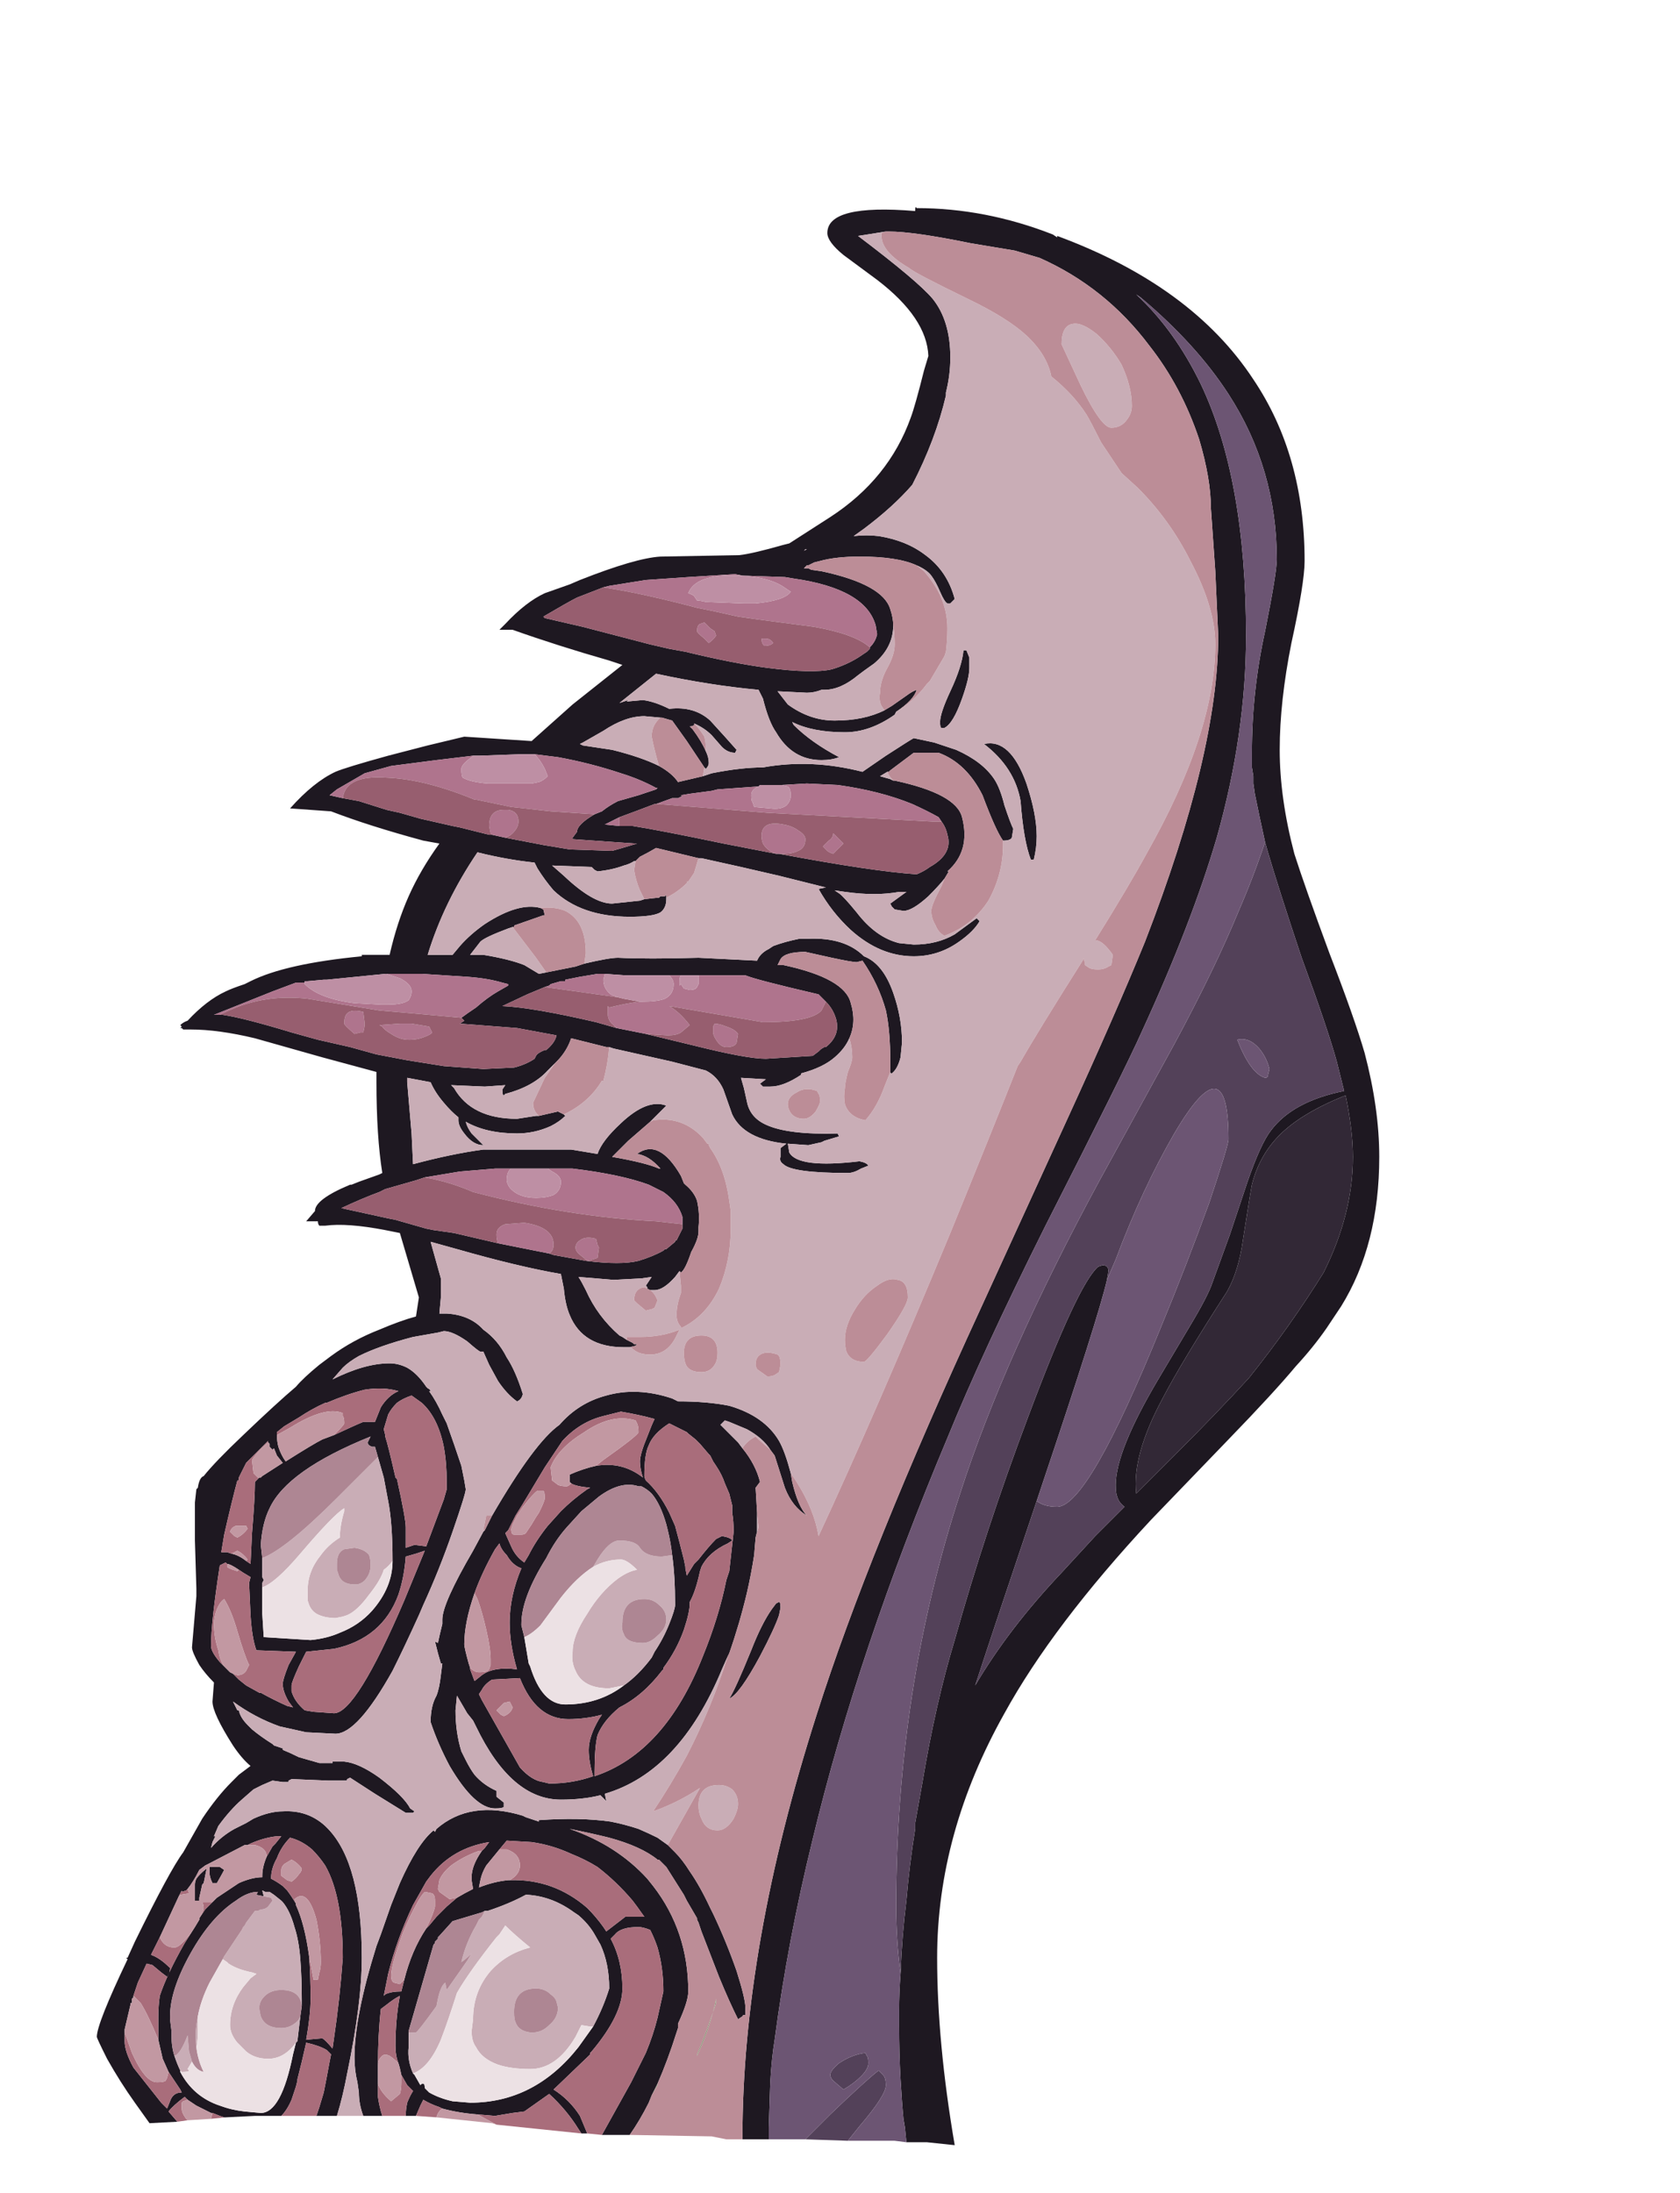 <?xml version="1.0" encoding="UTF-8" standalone="no"?>
<svg xmlns:ffdec="https://www.free-decompiler.com/flash" xmlns:xlink="http://www.w3.org/1999/xlink" ffdec:objectType="frame" height="524.2px" width="401.65px" xmlns="http://www.w3.org/2000/svg">
  <g transform="matrix(1.0, 0.0, 0.0, 1.0, 154.1, 511.15)">
    <use ffdec:characterId="41" height="463.4" transform="matrix(1.0, 0.0, 0.0, 1.0, -130.95, -461.75)" width="306.6" xlink:href="#sprite0"/>
  </g>
  <defs>
    <g id="sprite0" transform="matrix(1.0, 0.0, 0.0, 1.0, 153.3, 463.4)">
      <use ffdec:characterId="40" height="66.2" transform="matrix(7.0, 0.0, 0.0, 7.0, -153.3, -463.4)" width="43.8" xlink:href="#shape0"/>
    </g>
    <g id="shape0" transform="matrix(1.0, 0.0, 0.0, 1.0, 21.9, 66.2)">
      <path d="M-19.15 -0.8 L-20.1 -0.75 -20.6 -1.45 Q-21.1 -2.15 -21.55 -2.95 -21.9 -3.65 -21.9 -3.7 -21.9 -4.15 -20.85 -6.35 L-20.9 -6.4 -20.85 -6.4 -20.6 -6.95 Q-19.4 -9.4 -18.95 -10.0 L-18.3 -11.15 Q-17.8 -11.9 -17.3 -12.4 L-17.05 -12.65 -16.65 -12.95 Q-16.95 -13.2 -17.25 -13.65 -17.95 -14.75 -17.95 -15.15 L-17.9 -15.8 Q-18.2 -16.1 -18.4 -16.4 -18.65 -16.85 -18.65 -17.0 L-18.5 -18.75 -18.5 -19.0 -18.55 -20.65 -18.55 -21.95 -18.5 -22.4 -18.45 -22.45 Q-18.4 -22.8 -18.25 -22.85 -17.85 -23.35 -16.9 -24.25 -15.75 -25.35 -15.1 -25.9 -14.85 -26.2 -14.3 -26.65 L-13.9 -26.95 Q-13.15 -27.5 -12.25 -27.85 -11.55 -28.15 -11.0 -28.3 L-10.9 -28.95 -11.55 -31.15 -12.05 -31.25 Q-13.35 -31.5 -14.1 -31.4 L-14.3 -31.4 Q-14.35 -31.45 -14.35 -31.55 L-14.75 -31.55 -14.45 -31.9 Q-14.45 -32.3 -13.25 -32.8 L-13.2 -32.8 -12.95 -32.9 -12.25 -33.15 -12.15 -33.2 Q-12.35 -34.45 -12.35 -36.3 L-12.35 -36.65 -14.2 -37.15 -16.5 -37.8 Q-17.75 -38.1 -18.7 -38.1 L-18.95 -38.1 -19.0 -38.15 -19.05 -38.15 -19.0 -38.2 -19.05 -38.25 Q-18.95 -38.35 -18.8 -38.4 -18.15 -39.1 -17.5 -39.4 -17.3 -39.5 -16.85 -39.65 L-16.65 -39.75 Q-15.45 -40.35 -12.85 -40.6 L-12.85 -40.65 -11.9 -40.65 Q-11.65 -41.75 -11.25 -42.65 -10.85 -43.55 -10.2 -44.45 L-10.75 -44.55 Q-12.6 -45.05 -13.9 -45.55 L-15.3 -45.65 Q-14.5 -46.55 -13.75 -46.9 -13.4 -47.05 -11.95 -47.45 L-10.6 -47.8 -9.35 -48.1 -7.05 -47.95 -5.65 -49.2 -3.95 -50.55 -4.4 -50.7 Q-6.15 -51.2 -7.7 -51.75 L-8.15 -51.75 -7.95 -51.95 Q-7.25 -52.7 -6.6 -53.0 L-5.75 -53.3 -5.4 -53.45 Q-3.5 -54.2 -2.65 -54.25 L0.05 -54.3 Q0.5 -54.35 1.55 -54.65 L1.75 -54.7 3.15 -55.6 Q5.15 -56.9 5.9 -59.0 6.05 -59.4 6.35 -60.6 L6.5 -61.1 Q6.45 -62.4 4.75 -63.7 L3.6 -64.55 Q3.05 -65.0 3.05 -65.3 3.05 -66.3 6.05 -66.05 6.05 -66.25 6.1 -66.15 8.45 -66.15 10.75 -65.25 L10.9 -65.15 10.9 -65.2 Q15.5 -63.5 17.6 -60.3 19.35 -57.7 19.35 -54.1 19.35 -53.35 18.9 -51.3 18.5 -49.3 18.5 -47.65 18.5 -46.0 19.0 -44.1 19.35 -43.0 20.2 -40.7 21.05 -38.5 21.4 -37.3 21.9 -35.4 21.9 -33.75 21.9 -30.75 20.6 -28.65 L20.1 -27.9 Q19.65 -27.25 19.05 -26.6 18.3 -25.7 16.75 -24.1 L14.1 -21.35 Q10.75 -17.75 9.1 -14.75 6.8 -10.65 6.8 -6.4 6.8 -3.5 7.4 0.0 L6.45 -0.1 5.75 -0.1 5.7 -0.6 5.65 -0.9 Q5.6 -1.4 5.55 -2.25 5.5 -3.15 5.5 -4.1 L5.5 -4.6 Q5.5 -5.2 5.55 -5.85 5.6 -7.15 5.75 -8.35 5.85 -9.55 6.05 -10.8 L6.05 -11.0 6.3 -12.4 Q6.75 -15.1 7.4 -17.25 8.45 -21.0 9.9 -24.85 11.6 -29.4 12.3 -30.0 L12.45 -30.05 Q12.65 -30.05 12.65 -29.85 L12.6 -29.55 Q12.3 -28.25 10.4 -22.6 L10.2 -22.0 Q8.75 -17.7 8.1 -15.7 9.25 -17.65 11.05 -19.55 L12.2 -20.8 13.2 -21.8 Q13.0 -21.95 12.95 -22.15 12.9 -22.25 12.9 -22.55 12.9 -23.7 14.35 -26.15 L15.45 -28.0 Q16.05 -29.0 16.2 -29.45 L16.8 -31.1 17.4 -32.9 Q17.85 -34.2 18.2 -34.65 18.95 -35.65 20.7 -36.0 L20.45 -37.0 Q20.15 -38.1 19.25 -40.55 18.45 -42.95 18.1 -44.15 L18.0 -44.5 Q17.8 -45.4 17.65 -46.15 L17.6 -46.5 17.6 -46.75 17.55 -47.05 17.55 -47.55 Q17.55 -49.65 18.0 -51.7 18.4 -53.7 18.4 -54.15 18.4 -57.25 16.75 -59.8 15.65 -61.5 13.75 -63.1 L13.6 -63.2 Q14.9 -62.0 15.8 -60.15 17.35 -56.9 17.35 -51.55 17.35 -48.2 16.35 -44.65 15.5 -41.75 13.8 -38.05 13.2 -36.7 10.5 -31.4 8.35 -27.1 7.15 -24.15 4.1 -16.9 2.55 -10.45 1.7 -7.0 1.25 -3.6 1.15 -3.0 1.1 -2.15 L1.05 -0.6 1.05 -0.2 0.15 -0.2 0.15 -0.25 Q0.15 -6.8 2.7 -14.75 4.45 -20.25 8.3 -28.6 L11.25 -35.05 Q12.9 -38.65 13.9 -41.1 16.4 -47.55 16.4 -51.55 L16.3 -53.75 16.15 -55.9 Q16.15 -56.9 15.75 -58.25 15.15 -60.05 14.05 -61.45 12.55 -63.45 10.3 -64.45 L9.45 -64.7 7.95 -64.95 Q6.0 -65.35 5.15 -65.35 L5.05 -65.35 4.1 -65.2 Q6.15 -63.65 6.65 -63.05 7.25 -62.3 7.25 -61.05 7.25 -60.45 7.1 -59.85 L7.1 -59.75 Q6.75 -58.25 5.95 -56.7 5.3 -55.95 4.3 -55.2 L3.95 -54.95 Q4.4 -55.0 4.8 -54.95 5.75 -54.8 6.4 -54.3 7.15 -53.75 7.4 -52.8 L7.25 -52.65 7.15 -52.65 Q7.05 -52.7 6.9 -53.05 6.75 -53.4 6.6 -53.6 6.45 -53.8 6.1 -53.95 5.45 -54.25 4.15 -54.25 3.35 -54.25 2.8 -54.1 L2.6 -54.05 2.4 -53.95 2.35 -53.95 2.25 -53.85 2.4 -53.85 2.5 -53.8 2.85 -53.75 Q4.95 -53.3 5.2 -52.45 5.3 -52.15 5.3 -51.9 5.3 -51.15 4.65 -50.6 L4.3 -50.35 4.1 -50.2 Q3.5 -49.7 2.95 -49.7 L2.85 -49.7 Q2.6 -49.6 2.35 -49.6 L1.35 -49.65 1.7 -49.2 Q2.45 -48.65 3.3 -48.65 4.3 -48.65 5.0 -49.0 L5.25 -49.15 5.75 -49.5 Q5.95 -49.65 6.1 -49.7 6.0 -49.35 5.4 -48.95 L5.35 -48.85 Q4.5 -48.25 3.65 -48.25 2.55 -48.25 1.85 -48.6 L1.9 -48.5 Q2.5 -47.9 3.45 -47.4 3.2 -47.3 2.85 -47.3 1.85 -47.3 1.3 -48.25 1.05 -48.6 0.85 -49.4 L0.7 -49.7 Q-0.95 -49.85 -2.8 -50.25 L-4.05 -49.25 -3.75 -49.35 -3.8 -49.3 -3.25 -49.35 Q-2.85 -49.3 -2.35 -49.05 -1.5 -49.15 -0.95 -48.65 L-0.45 -48.1 -0.05 -47.65 -0.1 -47.55 Q-0.35 -47.55 -0.55 -47.75 L-0.9 -48.15 Q-1.15 -48.4 -1.5 -48.55 L-1.5 -48.5 Q-1.55 -48.45 -1.65 -48.45 L-1.55 -48.35 Q-1.25 -47.95 -1.1 -47.6 -1.0 -47.4 -1.0 -47.2 -1.0 -47.1 -1.1 -47.0 L-1.15 -47.05 -1.75 -47.95 -2.25 -48.65 -2.6 -48.75 -2.65 -48.75 -3.2 -48.8 Q-3.85 -48.8 -4.6 -48.3 L-5.3 -47.9 -5.4 -47.85 -5.3 -47.8 -4.3 -47.65 Q-3.3 -47.4 -2.7 -47.1 -2.25 -46.85 -2.05 -46.55 L-1.2 -46.75 -0.9 -46.85 Q0.1 -47.05 0.85 -47.05 2.5 -47.35 4.25 -46.9 L5.05 -47.45 Q5.9 -48.0 6.0 -48.05 L6.7 -47.9 7.45 -47.65 Q8.35 -47.25 8.75 -46.65 8.95 -46.35 9.1 -45.75 9.3 -45.15 9.4 -44.95 L9.35 -44.65 Q9.3 -44.55 9.05 -44.55 8.8 -44.9 8.35 -46.1 7.8 -47.2 6.85 -47.55 L6.0 -47.55 5.2 -46.95 5.15 -46.9 5.1 -46.9 4.85 -46.75 5.2 -46.65 5.3 -46.6 5.35 -46.6 Q7.45 -46.15 7.65 -45.35 7.95 -44.2 7.15 -43.5 L7.2 -43.5 7.05 -43.25 Q6.85 -43.0 6.5 -42.65 5.95 -42.15 5.65 -42.15 L5.35 -42.2 5.25 -42.3 5.2 -42.4 5.75 -42.8 5.5 -42.8 Q4.7 -42.65 3.65 -42.8 L3.3 -42.85 3.45 -42.75 Q3.6 -42.65 4.05 -42.1 4.7 -41.25 5.5 -41.05 L6.0 -41.0 Q6.8 -41.0 7.4 -41.35 L8.15 -41.9 8.25 -41.8 Q8.05 -41.45 7.55 -41.1 6.85 -40.6 6.0 -40.6 4.85 -40.6 3.85 -41.5 3.2 -42.1 2.75 -42.9 L3.0 -42.95 1.4 -43.35 0.1 -43.65 -1.25 -43.95 -1.35 -43.95 -2.8 -44.3 Q-3.05 -44.15 -3.35 -44.0 L-3.5 -43.85 -3.55 -43.85 Q-3.7 -43.75 -3.9 -43.7 -4.3 -43.55 -4.8 -43.5 L-4.9 -43.55 -5.0 -43.65 -6.35 -43.7 -5.95 -43.35 Q-4.95 -42.4 -4.3 -42.4 L-3.35 -42.5 -3.2 -42.55 -2.75 -42.6 -2.7 -42.6 -2.65 -42.65 -2.5 -42.65 -2.45 -42.7 Q-2.45 -42.75 -2.45 -42.6 L-2.45 -42.55 Q-2.45 -42.25 -2.65 -42.1 -2.9 -41.95 -3.7 -41.95 -5.35 -41.95 -6.3 -42.85 -6.6 -43.2 -6.85 -43.6 L-6.95 -43.8 Q-7.9 -43.9 -8.9 -44.15 -10.05 -42.45 -10.6 -40.65 L-9.75 -40.65 -9.5 -40.95 Q-9.15 -41.35 -8.65 -41.7 -7.5 -42.45 -6.75 -42.25 L-6.65 -42.2 -6.6 -42.0 -6.65 -42.0 -7.65 -41.65 -7.65 -41.6 -7.7 -41.6 -7.85 -41.55 Q-8.65 -41.25 -8.8 -41.1 L-9.15 -40.65 -8.7 -40.65 Q-7.8 -40.5 -7.3 -40.3 L-6.8 -40.0 -6.55 -40.05 -5.55 -40.25 -5.25 -40.35 Q-4.4 -40.55 -4.1 -40.55 -3.1 -40.5 -1.35 -40.55 L0.65 -40.45 Q0.75 -40.7 1.05 -40.85 L1.2 -40.95 Q1.6 -41.1 2.1 -41.2 L2.4 -41.2 Q3.65 -41.25 4.3 -40.6 4.95 -40.35 5.3 -39.35 5.6 -38.5 5.6 -37.65 L5.55 -37.15 Q5.45 -36.75 5.25 -36.6 5.2 -36.6 5.2 -36.65 L5.2 -37.0 Q5.2 -38.05 5.05 -38.75 4.8 -39.65 4.25 -40.45 L4.05 -40.4 Q3.9 -40.4 3.2 -40.55 L2.3 -40.75 Q1.6 -40.75 1.45 -40.5 L1.35 -40.3 1.55 -40.3 Q3.65 -39.85 3.85 -39.0 4.05 -38.35 3.8 -37.8 3.65 -37.45 3.3 -37.15 2.9 -36.8 2.15 -36.6 L2.15 -36.55 Q1.55 -36.15 1.1 -36.15 L0.85 -36.15 Q0.8 -36.2 0.75 -36.25 L0.95 -36.4 0.1 -36.45 0.2 -36.1 0.3 -35.65 Q0.4 -35.1 0.95 -34.85 1.7 -34.5 3.4 -34.55 L3.45 -34.45 2.95 -34.3 2.85 -34.25 2.4 -34.15 1.7 -34.2 1.75 -33.9 Q2.05 -33.35 4.15 -33.6 4.4 -33.55 4.45 -33.45 L4.2 -33.35 Q3.95 -33.2 3.75 -33.2 1.85 -33.2 1.55 -33.5 1.4 -33.6 1.45 -33.75 L1.45 -34.05 1.65 -34.2 Q0.2 -34.35 -0.2 -35.2 L-0.5 -36.05 Q-0.7 -36.5 -1.1 -36.7 L-2.25 -37.0 -4.25 -37.45 -4.4 -37.5 -4.5 -37.5 -5.7 -37.8 Q-5.85 -37.35 -6.2 -37.0 L-6.25 -36.95 -6.5 -36.7 Q-7.0 -36.15 -7.95 -35.9 L-8.0 -35.85 Q-8.05 -35.85 -8.05 -36.05 L-7.95 -36.2 -8.65 -36.15 -9.8 -36.2 -9.7 -36.1 Q-9.1 -35.05 -7.55 -35.05 L-6.9 -35.15 -6.8 -35.15 -6.15 -35.3 -5.95 -35.2 -5.9 -35.15 Q-6.1 -34.95 -6.4 -34.8 -6.95 -34.55 -7.55 -34.55 -8.6 -34.55 -9.3 -34.95 -9.25 -34.75 -9.1 -34.55 L-8.7 -34.15 Q-9.05 -34.15 -9.35 -34.55 -9.55 -34.8 -9.55 -35.0 L-9.55 -35.1 Q-9.8 -35.3 -10.05 -35.6 -10.35 -35.95 -10.5 -36.3 L-11.3 -36.45 -11.3 -36.3 -11.15 -34.55 -11.1 -33.5 Q-9.8 -33.85 -8.7 -34.0 L-5.7 -34.0 -4.8 -33.85 Q-4.65 -34.3 -4.0 -34.9 -3.1 -35.75 -2.45 -35.5 L-3.0 -34.95 -3.75 -34.3 -4.3 -33.75 Q-3.15 -33.55 -2.7 -33.35 L-2.65 -33.35 Q-3.05 -33.8 -3.45 -33.85 -2.7 -34.4 -1.95 -33.1 L-1.85 -32.85 -1.8 -32.8 Q-1.5 -32.55 -1.4 -32.25 -1.3 -31.8 -1.35 -31.35 L-1.35 -31.2 Q-1.35 -30.95 -1.6 -30.5 -1.8 -29.9 -1.95 -29.8 L-2.0 -29.85 -2.15 -29.65 Q-2.55 -29.2 -2.85 -29.2 L-3.0 -29.2 -3.1 -29.25 -3.1 -29.3 -3.15 -29.35 -2.95 -29.65 -3.3 -29.6 -4.25 -29.55 -5.45 -29.65 Q-5.35 -29.5 -5.2 -29.2 -4.8 -28.3 -4.05 -27.65 L-3.95 -27.6 -3.8 -27.5 -3.6 -27.4 -3.55 -27.35 -3.45 -27.35 -3.5 -27.3 -3.7 -27.25 -3.65 -27.25 -3.9 -27.25 Q-5.3 -27.25 -5.75 -28.35 -5.9 -28.7 -5.95 -29.25 L-6.05 -29.75 Q-7.5 -30.0 -9.6 -30.6 L-10.5 -30.85 -10.15 -29.6 -10.15 -28.95 -10.2 -28.4 -9.95 -28.4 Q-9.15 -28.35 -8.7 -27.85 -8.2 -27.5 -7.9 -26.9 -7.6 -26.45 -7.35 -25.65 -7.4 -25.45 -7.55 -25.4 -7.9 -25.65 -8.2 -26.1 L-8.5 -26.65 -8.7 -27.1 -8.8 -27.1 Q-8.85 -27.1 -9.25 -27.45 -9.75 -27.8 -10.05 -27.8 L-10.25 -27.75 -11.1 -27.6 Q-12.25 -27.3 -12.95 -26.95 -13.3 -26.75 -13.5 -26.55 L-13.85 -26.15 Q-12.75 -26.7 -11.9 -26.7 -11.6 -26.7 -11.3 -26.55 -10.95 -26.35 -10.65 -25.9 L-10.6 -25.85 Q-10.5 -25.8 -10.5 -25.75 L-10.55 -25.75 Q-10.3 -25.4 -10.1 -24.95 L-9.95 -24.65 Q-9.7 -23.95 -9.45 -23.2 L-9.35 -22.7 -9.3 -22.4 Q-9.3 -22.25 -9.75 -20.95 -10.2 -19.65 -10.75 -18.45 L-10.9 -18.1 Q-11.4 -17.0 -11.8 -16.2 -13.0 -14.05 -13.75 -14.05 L-14.75 -14.1 -15.65 -14.3 Q-16.5 -14.6 -17.25 -15.15 L-17.1 -14.85 -17.05 -14.85 Q-17.0 -14.6 -16.75 -14.35 L-16.6 -14.2 Q-16.3 -13.95 -15.9 -13.7 L-15.85 -13.65 -15.55 -13.55 -15.55 -13.5 Q-15.3 -13.4 -15.0 -13.25 -14.65 -13.15 -14.3 -13.05 L-13.85 -13.05 -13.85 -13.1 -13.45 -13.1 Q-12.95 -13.05 -12.25 -12.55 -11.4 -11.9 -11.2 -11.5 L-11.05 -11.4 -11.1 -11.35 -11.35 -11.35 -12.4 -12.0 -13.25 -12.55 -13.35 -12.5 Q-13.35 -12.45 -13.4 -12.45 L-14.0 -12.45 -15.2 -12.5 -15.25 -12.5 -15.35 -12.45 -15.35 -12.4 -15.55 -12.4 -15.9 -12.45 -16.25 -12.3 -16.55 -12.15 -16.95 -11.8 Q-17.35 -11.45 -17.75 -10.9 L-17.9 -10.55 -17.85 -10.55 -17.95 -10.35 -18.0 -10.15 Q-17.65 -10.55 -17.2 -10.8 L-16.8 -11.0 -16.55 -11.15 Q-16.0 -11.4 -15.55 -11.4 -14.7 -11.45 -14.1 -10.9 L-14.0 -10.8 Q-12.85 -9.6 -12.85 -6.4 -12.85 -4.85 -13.35 -2.45 -13.5 -1.65 -13.7 -1.0 L-14.4 -1.0 -14.3 -1.3 -14.15 -1.8 Q-14.05 -2.3 -13.95 -2.85 L-13.9 -3.1 -14.05 -3.25 Q-14.3 -3.4 -14.75 -3.5 L-14.9 -2.85 -15.05 -2.25 -15.05 -2.2 -15.1 -2.0 -15.25 -1.55 Q-15.4 -1.2 -15.6 -1.0 L-16.5 -1.0 -17.5 -0.95 -17.55 -0.95 -17.7 -1.0 -17.95 -1.1 -18.0 -1.1 -18.5 -1.35 -18.8 -1.55 -18.9 -1.65 Q-19.3 -1.35 -19.45 -1.15 L-19.15 -0.8 M-3.7 -0.35 L-4.65 -0.35 -3.65 -2.15 -3.15 -3.15 Q-2.9 -3.75 -2.75 -4.35 L-2.55 -5.25 Q-2.55 -6.05 -2.75 -6.75 -2.85 -7.05 -3.0 -7.35 -3.25 -7.45 -3.4 -7.45 -4.0 -7.45 -4.2 -7.2 L-4.35 -7.05 Q-3.95 -6.3 -3.95 -5.35 -3.95 -4.45 -5.0 -3.2 L-5.05 -3.15 -5.05 -3.1 -5.1 -3.05 -6.3 -1.9 Q-5.75 -1.55 -5.4 -1.0 L-5.15 -0.4 -5.35 -0.4 -5.45 -0.55 Q-5.85 -1.2 -6.45 -1.75 L-7.3 -1.15 -7.7 -1.1 -8.3 -1.0 -8.9 -1.05 Q-9.55 -1.1 -10.1 -1.25 L-10.2 -1.3 Q-10.5 -1.4 -10.75 -1.55 L-10.85 -1.35 -11.0 -1.0 -11.35 -1.0 Q-11.35 -1.2 -11.3 -1.45 -11.2 -1.7 -11.1 -1.85 L-11.3 -2.05 -11.5 -2.4 Q-11.55 -2.65 -11.6 -2.8 -11.7 -3.05 -11.7 -3.4 -11.7 -4.3 -11.55 -5.1 -11.75 -5.0 -12.0 -4.8 L-12.2 -4.65 Q-12.3 -3.75 -12.3 -2.7 L-12.3 -2.15 -12.3 -1.65 Q-12.25 -1.3 -12.15 -1.0 L-12.8 -1.0 Q-12.95 -1.4 -12.95 -1.8 L-13.0 -2.15 Q-13.1 -2.55 -13.1 -3.0 -13.1 -4.4 -12.35 -6.8 L-12.2 -7.2 -11.85 -8.2 -11.55 -8.95 Q-10.95 -10.3 -10.4 -10.75 L-10.35 -10.7 -10.3 -10.8 Q-9.15 -11.8 -7.35 -11.25 L-7.25 -11.2 -6.8 -11.05 -6.8 -11.1 Q-5.4 -11.2 -4.35 -11.05 -3.85 -10.95 -3.4 -10.8 -3.05 -10.65 -2.75 -10.5 L-2.4 -10.25 -2.15 -10.0 Q-1.9 -9.75 -1.65 -9.35 -1.3 -8.85 -0.95 -8.1 L-0.85 -7.9 Q-0.4 -6.95 -0.05 -5.95 0.25 -5.0 0.25 -4.7 0.25 -4.5 0.25 -4.45 0.15 -4.45 0.15 -4.4 L0.0 -4.3 Q-0.3 -4.9 -0.65 -5.75 L-1.25 -7.3 -1.35 -7.6 -1.4 -7.7 -1.4 -7.75 -1.75 -8.35 -1.85 -8.55 -2.45 -9.5 -2.7 -9.75 -2.75 -9.75 Q-3.3 -10.2 -4.4 -10.5 -5.0 -10.65 -5.75 -10.8 -4.15 -10.25 -3.1 -9.1 L-2.9 -8.85 Q-1.7 -7.3 -1.7 -5.25 -1.7 -4.9 -2.05 -4.15 L-2.05 -4.0 -2.1 -3.85 Q-2.4 -2.9 -2.75 -2.1 L-2.95 -1.7 -3.05 -1.45 Q-3.35 -0.85 -3.7 -0.35 M1.8 -22.95 L1.85 -22.65 Q2.05 -21.8 2.35 -21.5 1.85 -21.8 1.6 -22.45 L1.25 -23.55 1.1 -23.75 Q0.85 -24.15 0.3 -24.45 L-0.3 -24.7 -0.45 -24.75 -0.6 -24.6 0.0 -24.0 0.15 -23.8 Q0.6 -23.25 0.75 -22.65 L0.6 -22.45 0.65 -21.6 0.65 -21.55 0.65 -20.95 0.6 -20.75 0.55 -20.15 Q0.45 -19.5 0.3 -18.85 0.05 -17.8 -0.3 -16.8 L-0.35 -16.7 -0.55 -16.25 Q-2.0 -12.75 -4.55 -12.0 L-4.5 -11.75 -4.7 -11.95 Q-5.3 -11.8 -6.05 -11.8 -7.75 -11.8 -8.95 -14.3 L-9.05 -14.5 -9.25 -14.75 -9.6 -15.35 -9.65 -14.85 Q-9.65 -14.1 -9.45 -13.45 L-9.3 -13.15 Q-9.15 -12.85 -9.0 -12.65 -8.7 -12.3 -8.25 -12.1 -8.25 -12.0 -8.25 -11.9 L-8.0 -11.7 -8.0 -11.55 Q-8.05 -11.5 -8.3 -11.5 -9.0 -11.5 -9.85 -12.95 -10.25 -13.7 -10.5 -14.45 -10.5 -15.0 -10.3 -15.35 -10.2 -15.6 -10.15 -16.05 L-10.1 -16.45 -10.15 -16.45 -10.25 -16.8 -10.35 -17.2 -10.25 -17.15 Q-10.2 -17.4 -10.1 -17.8 L-10.1 -17.95 Q-10.1 -18.5 -9.05 -20.3 L-8.7 -20.95 -8.65 -21.0 -8.4 -21.5 Q-6.95 -24.0 -6.1 -24.6 -5.45 -25.35 -4.5 -25.6 -3.45 -25.9 -2.25 -25.5 L-2.05 -25.4 Q-1.05 -25.4 -0.3 -25.25 0.9 -24.9 1.4 -24.05 1.6 -23.7 1.8 -22.95 M13.6 -63.2 L13.6 -63.2 M7.9 -50.45 Q7.9 -50.1 7.65 -49.4 7.35 -48.55 7.05 -48.4 L6.95 -48.4 Q6.9 -48.4 6.9 -48.6 6.9 -48.9 7.25 -49.65 7.65 -50.5 7.7 -51.05 L7.8 -51.05 7.9 -50.8 7.9 -50.45 M2.3 -54.5 L2.25 -54.45 2.35 -54.5 2.3 -54.5 M1.7 -54.15 L1.7 -54.15 M4.5 -51.15 Q4.7 -51.35 4.75 -51.6 L4.7 -51.9 Q4.35 -53.15 1.9 -53.5 L1.6 -53.55 0.15 -53.6 -0.1 -53.65 -1.7 -53.55 -3.15 -53.45 -4.4 -53.25 -4.6 -53.2 -5.5 -52.85 Q-5.8 -52.7 -6.65 -52.2 L-6.6 -52.15 -5.3 -51.85 -3.0 -51.25 -2.35 -51.1 -1.8 -51.0 Q-0.15 -50.6 1.0 -50.45 2.55 -50.25 3.2 -50.4 3.7 -50.55 4.1 -50.8 L4.4 -51.0 4.5 -51.1 4.5 -51.15 M1.5 -46.45 L0.75 -46.45 0.7 -46.4 -0.7 -46.3 -0.9 -46.25 -1.65 -46.15 -1.95 -46.1 -1.9 -46.05 -1.95 -46.05 -2.05 -46.0 -2.25 -46.0 -2.8 -45.8 -2.85 -45.8 Q-3.5 -45.55 -4.05 -45.35 L-4.55 -45.1 -4.05 -45.05 -3.6 -45.05 Q-2.65 -44.9 -0.5 -44.45 L1.3 -44.1 1.4 -44.1 Q4.6 -43.5 6.1 -43.4 6.35 -43.5 6.55 -43.65 7.35 -44.1 7.15 -44.75 7.1 -45.0 6.95 -45.2 L6.85 -45.35 Q6.5 -45.55 5.95 -45.8 4.85 -46.25 3.4 -46.45 L2.35 -46.5 1.5 -46.45 M9.65 -45.9 Q9.45 -47.05 8.4 -47.85 9.3 -48.05 9.85 -46.5 10.2 -45.45 10.2 -44.7 10.2 -44.3 10.1 -43.9 L10.0 -43.9 Q9.75 -44.55 9.65 -45.9 M3.0 -39.05 L2.75 -39.3 Q0.6 -39.8 0.25 -39.95 L-1.35 -39.95 -1.95 -39.95 -2.35 -39.95 -3.85 -39.95 -4.55 -40.0 -4.8 -40.0 -5.4 -39.9 -5.9 -39.8 -5.9 -39.75 -6.05 -39.75 -6.4 -39.65 -6.45 -39.6 -6.6 -39.55 -7.2 -39.3 -8.05 -38.9 Q-7.0 -38.85 -4.85 -38.35 L-4.15 -38.15 -3.15 -37.95 -1.5 -37.55 Q0.3 -37.1 0.95 -37.1 L2.55 -37.2 2.75 -37.35 2.8 -37.4 Q2.85 -37.45 2.95 -37.5 L3.0 -37.5 Q3.5 -37.9 3.35 -38.45 3.25 -38.8 3.0 -39.05 M16.7 -29.15 Q15.15 -26.75 14.5 -25.5 13.45 -23.55 13.6 -22.25 L14.9 -23.55 Q16.4 -25.05 17.45 -26.2 18.85 -27.95 20.0 -29.8 21.0 -31.8 21.0 -33.75 21.0 -34.65 20.75 -35.85 19.25 -35.25 18.5 -34.5 17.8 -33.8 17.55 -32.8 17.5 -32.55 17.25 -30.95 17.1 -29.85 16.7 -29.15 M1.4 -18.55 Q1.45 -18.55 1.45 -18.35 L1.4 -18.1 Q1.25 -17.65 0.75 -16.7 0.05 -15.4 -0.3 -15.25 -0.1 -15.55 0.45 -16.9 0.8 -17.8 1.15 -18.3 L1.3 -18.5 1.4 -18.55 M-7.0 -47.5 L-7.45 -47.5 -8.85 -47.45 -9.05 -47.45 -10.3 -47.3 -11.85 -47.1 -12.75 -46.85 -13.7 -46.3 -13.95 -46.1 -13.5 -46.0 -12.95 -45.9 -12.0 -45.6 -11.55 -45.5 -10.85 -45.3 -9.75 -45.05 -9.5 -45.0 -8.5 -44.75 -8.4 -44.75 -7.95 -44.65 -6.65 -44.4 -5.75 -44.25 -4.3 -44.2 -3.95 -44.3 -3.45 -44.45 -3.5 -44.45 -5.65 -44.6 -5.65 -44.65 -5.5 -44.85 Q-5.5 -45.1 -4.9 -45.45 L-4.65 -45.55 Q-4.4 -45.75 -4.1 -45.9 L-3.4 -46.1 -2.8 -46.3 -2.75 -46.35 -2.8 -46.35 Q-3.35 -46.65 -4.0 -46.85 -5.05 -47.2 -6.15 -47.4 L-6.95 -47.5 -7.0 -47.5 M-12.0 -40.0 L-12.05 -40.0 -14.05 -39.8 -14.15 -39.8 -14.7 -39.75 -14.8 -39.75 -14.8 -39.7 -15.1 -39.7 -15.9 -39.4 -17.9 -38.6 -17.7 -38.6 -17.6 -38.6 Q-16.9 -38.5 -15.25 -38.0 L-14.35 -37.75 -13.25 -37.5 -12.35 -37.25 -11.3 -37.05 -10.05 -36.85 -8.7 -36.75 -7.65 -36.8 Q-7.25 -36.9 -6.95 -37.1 L-6.9 -37.2 Q-6.85 -37.3 -6.6 -37.4 L-6.55 -37.4 Q-6.25 -37.65 -6.2 -37.9 L-7.55 -38.15 -9.5 -38.3 -9.35 -38.4 -9.45 -38.5 Q-9.25 -38.65 -8.95 -38.85 -8.55 -39.2 -8.2 -39.4 L-7.85 -39.6 -7.85 -39.65 -8.05 -39.7 Q-8.55 -39.85 -9.25 -39.9 L-10.8 -40.0 -12.0 -40.0 M-10.7 -33.05 L-11.0 -32.95 -12.05 -32.65 -12.25 -32.55 Q-12.8 -32.35 -13.55 -32.0 L-11.95 -31.65 -11.7 -31.6 -10.65 -31.3 -10.4 -31.25 -9.7 -31.15 -8.2 -30.8 -6.45 -30.45 -6.3 -30.4 -5.2 -30.2 Q-4.0 -30.05 -3.4 -30.2 -2.9 -30.35 -2.55 -30.55 L-2.5 -30.6 -2.45 -30.6 -2.15 -30.85 -2.15 -30.9 -2.1 -30.9 -1.9 -31.3 -1.9 -31.45 -1.9 -31.7 Q-2.05 -32.2 -2.55 -32.55 L-3.05 -32.8 Q-4.0 -33.15 -5.65 -33.35 L-6.5 -33.35 -7.75 -33.35 -8.3 -33.35 -9.5 -33.25 -10.7 -33.05 M-4.85 -23.2 Q-3.95 -23.35 -3.25 -22.8 -3.35 -23.1 -3.35 -23.35 -3.35 -23.6 -3.1 -24.2 -2.95 -24.6 -2.85 -24.8 -3.4 -24.95 -4.0 -25.05 L-4.6 -24.9 Q-5.4 -24.7 -6.0 -24.05 L-6.6 -23.15 -7.35 -21.9 -7.6 -21.5 -7.85 -21.0 -7.95 -20.9 -7.75 -20.45 Q-7.6 -20.1 -7.3 -19.9 L-7.15 -20.15 Q-6.9 -20.65 -6.5 -21.15 L-6.05 -21.65 Q-5.65 -22.05 -5.15 -22.4 L-5.05 -22.45 Q-5.55 -22.5 -5.7 -22.6 L-5.75 -22.65 -5.75 -22.9 Q-5.3 -23.1 -4.85 -23.2 M-2.25 -20.15 Q-2.3 -20.6 -2.4 -21.0 L-2.45 -21.2 Q-2.65 -21.9 -2.95 -22.25 -3.1 -22.4 -3.3 -22.5 L-3.4 -22.5 Q-4.0 -22.7 -4.75 -22.15 L-5.35 -21.65 -5.85 -21.1 Q-6.25 -20.65 -6.55 -20.05 -7.4 -18.7 -7.4 -17.8 L-7.4 -17.75 -7.3 -17.35 -7.15 -16.45 -7.1 -16.35 Q-6.7 -15.05 -5.9 -15.05 -4.75 -15.05 -3.9 -15.7 -3.4 -16.05 -2.95 -16.65 L-2.85 -16.85 Q-2.55 -17.3 -2.35 -17.8 -2.15 -18.3 -2.15 -18.45 -2.15 -19.45 -2.25 -20.15 M-3.15 -22.7 Q-2.7 -22.3 -2.35 -21.6 L-2.15 -21.15 Q-2.0 -20.6 -1.85 -20.0 L-1.8 -19.75 -1.8 -19.7 -1.75 -19.45 -1.5 -19.85 -1.35 -20.0 Q-1.0 -20.45 -0.75 -20.7 L-0.55 -20.8 Q-0.25 -20.75 -0.2 -20.65 L-0.35 -20.55 Q-1.0 -20.25 -1.25 -19.75 L-1.3 -19.6 Q-1.45 -18.9 -1.65 -18.55 L-1.65 -18.5 Q-1.65 -18.2 -1.85 -17.6 -2.1 -16.9 -2.55 -16.3 L-2.55 -16.25 -2.6 -16.2 Q-3.25 -15.35 -4.05 -14.95 -4.6 -14.5 -4.8 -14.0 -4.9 -13.6 -4.9 -12.75 L-4.9 -12.6 Q-2.5 -13.4 -1.2 -16.7 -0.65 -18.05 -0.4 -19.3 L-0.3 -19.6 Q-0.25 -20.05 -0.2 -20.5 L-0.15 -20.95 Q-0.15 -21.3 -0.2 -21.6 L-0.2 -21.85 -0.3 -22.25 -0.45 -22.6 Q-0.55 -22.9 -0.75 -23.2 L-0.85 -23.35 -0.95 -23.55 -1.0 -23.6 -1.3 -23.95 -1.45 -24.1 -1.7 -24.3 -1.75 -24.35 Q-2.05 -24.5 -2.35 -24.65 -2.9 -24.3 -3.05 -23.9 -3.2 -23.6 -3.2 -22.85 -3.2 -22.8 -3.15 -22.7 M-11.15 -25.6 Q-11.45 -25.5 -11.65 -25.35 -11.85 -25.15 -11.95 -24.95 L-12.1 -24.45 -12.05 -24.25 -12.05 -24.2 Q-11.95 -23.9 -11.7 -22.8 L-11.65 -22.75 Q-11.35 -21.4 -11.35 -21.1 L-11.35 -20.4 -11.05 -20.5 -10.65 -20.45 -10.05 -22.05 -9.95 -22.4 -9.95 -22.65 Q-9.95 -23.3 -10.05 -23.85 -10.25 -24.85 -10.8 -25.35 L-11.15 -25.6 M-9.15 -16.3 L-9.15 -16.25 -9.0 -15.85 -8.75 -16.05 Q-8.35 -16.35 -7.55 -16.25 -7.8 -17.1 -7.8 -17.85 -7.8 -18.75 -7.4 -19.7 -7.7 -19.8 -7.9 -20.15 -8.1 -20.35 -8.15 -20.55 L-8.3 -20.35 Q-8.75 -19.55 -9.0 -18.85 -9.35 -17.85 -9.35 -17.1 -9.35 -17.0 -9.2 -16.45 L-9.15 -16.3 M-11.0 -20.2 L-11.35 -20.1 Q-11.4 -19.4 -11.6 -18.8 -12.15 -17.3 -13.8 -16.95 L-14.75 -16.85 -15.0 -16.35 Q-15.25 -15.8 -15.25 -15.7 L-15.25 -15.5 Q-15.15 -15.15 -14.8 -14.85 L-14.5 -14.8 -13.8 -14.75 Q-13.05 -14.75 -11.4 -18.6 L-10.7 -20.3 -11.0 -20.2 M-8.75 -15.2 L-7.45 -12.9 Q-7.05 -12.45 -6.65 -12.4 L-6.45 -12.35 Q-5.65 -12.35 -4.95 -12.6 -5.1 -13.1 -5.1 -13.5 -5.1 -13.95 -4.75 -14.55 L-4.65 -14.7 Q-5.2 -14.55 -5.8 -14.55 -6.9 -14.55 -7.45 -15.95 L-8.4 -15.9 Q-8.65 -15.75 -8.75 -15.55 L-8.85 -15.4 -8.75 -15.2 M-13.8 -24.25 Q-13.05 -24.6 -12.8 -24.7 L-12.4 -24.7 -12.2 -25.2 Q-11.95 -25.6 -11.6 -25.75 -12.1 -25.9 -12.75 -25.8 -13.35 -25.65 -14.05 -25.35 L-14.1 -25.35 Q-14.55 -25.15 -15.0 -24.85 L-15.5 -24.55 -15.75 -24.35 -15.75 -24.25 Q-15.75 -24.05 -15.7 -23.85 -15.6 -23.55 -15.45 -23.35 -14.5 -23.95 -14.2 -24.1 L-13.8 -24.25 M-16.35 -22.8 L-16.3 -22.8 -16.25 -22.85 -15.55 -23.3 -15.75 -23.55 -15.85 -23.8 -15.9 -23.75 -16.0 -23.85 -16.0 -23.95 -16.05 -24.0 -16.05 -24.05 -16.8 -23.3 -17.05 -22.8 -17.05 -22.7 -17.1 -22.7 Q-17.3 -21.95 -17.55 -20.85 L-17.65 -20.25 -17.45 -20.25 -17.3 -20.2 Q-17.05 -20.15 -16.8 -19.95 L-16.65 -19.85 -16.6 -20.9 Q-16.5 -22.1 -16.5 -22.65 L-16.35 -22.8 M-12.3 -23.5 L-12.4 -23.85 -12.5 -23.85 Q-12.65 -23.9 -12.65 -24.0 L-12.55 -24.2 Q-15.4 -23.05 -16.0 -21.75 -16.25 -21.25 -16.3 -20.5 L-16.25 -20.05 -16.25 -19.4 -16.2 -19.3 -16.25 -19.2 -16.25 -19.05 -16.25 -18.15 -16.2 -17.35 -14.6 -17.25 Q-14.05 -17.3 -13.6 -17.5 -12.95 -17.75 -12.5 -18.25 -11.8 -19.05 -11.8 -19.95 -11.8 -21.25 -11.95 -22.0 L-12.1 -22.8 -12.3 -23.5 M-17.45 -19.85 L-17.5 -19.9 -17.7 -19.8 Q-18.0 -17.85 -18.0 -17.05 -18.0 -16.85 -17.7 -16.5 L-17.55 -16.35 -17.35 -16.15 -17.25 -16.1 -17.05 -15.9 -16.8 -15.7 -16.35 -15.45 -16.3 -15.45 Q-15.85 -15.2 -15.4 -15.0 L-15.2 -14.95 -15.35 -15.15 Q-15.55 -15.5 -15.55 -15.75 -15.55 -15.9 -15.35 -16.4 L-15.1 -16.85 -16.45 -16.9 Q-16.6 -17.3 -16.65 -18.1 L-16.7 -19.2 -16.65 -19.4 -16.9 -19.55 -17.05 -19.65 Q-17.35 -19.85 -17.45 -19.85 M-14.65 -6.45 Q-14.6 -5.8 -14.6 -5.0 -14.6 -4.45 -14.75 -3.6 L-14.2 -3.65 Q-14.1 -3.6 -13.85 -3.3 L-13.8 -3.65 Q-13.6 -5.0 -13.5 -6.4 -13.5 -8.5 -14.1 -9.55 -14.3 -9.85 -14.55 -10.1 -14.9 -10.4 -15.3 -10.5 -15.6 -10.2 -15.75 -9.8 -15.95 -9.45 -15.95 -9.1 -15.75 -9.0 -15.55 -8.85 L-15.4 -8.7 Q-15.25 -8.5 -15.1 -8.25 L-15.1 -8.2 Q-14.8 -7.55 -14.65 -6.45 M-16.1 -9.85 L-15.9 -10.2 -15.8 -10.3 -15.6 -10.55 -15.75 -10.55 Q-16.2 -10.5 -16.65 -10.3 L-16.75 -10.25 -16.85 -10.25 -18.1 -9.6 -18.2 -9.55 -18.4 -9.4 Q-18.6 -9.0 -18.8 -8.75 L-18.85 -8.7 -19.0 -8.65 -19.0 -8.7 -19.1 -8.5 -19.75 -7.1 -20.05 -6.5 Q-19.75 -6.4 -19.4 -6.05 -19.4 -5.9 -19.5 -5.75 L-19.7 -5.9 -20.0 -6.15 -20.2 -6.2 -20.5 -5.55 -20.65 -5.1 -20.65 -5.05 -20.7 -5.0 -20.7 -4.85 -20.75 -4.85 -20.75 -4.8 -20.95 -3.95 -20.95 -3.9 -20.95 -3.55 Q-20.95 -3.2 -20.65 -2.65 L-19.7 -1.45 -19.5 -1.25 -19.4 -1.5 Q-19.3 -1.8 -19.0 -1.8 L-19.05 -1.9 -19.45 -2.5 -19.65 -2.95 -19.8 -3.6 -19.8 -4.4 Q-19.8 -4.75 -19.75 -5.1 -19.5 -5.85 -18.9 -6.9 L-18.55 -7.45 -18.4 -7.7 -18.4 -7.75 -18.2 -8.05 -17.95 -8.3 -17.8 -8.45 -17.05 -8.95 Q-16.6 -9.15 -16.25 -9.15 L-16.25 -9.2 Q-16.25 -9.5 -16.1 -9.85 M-14.9 -4.75 L-14.9 -4.95 Q-14.9 -5.7 -14.95 -6.35 -15.0 -7.0 -15.15 -7.45 -15.3 -8.0 -15.55 -8.3 L-15.6 -8.35 -15.85 -8.55 -16.0 -8.65 -16.15 -8.65 -16.25 -8.7 -16.2 -8.5 -16.45 -8.55 -16.4 -8.65 Q-16.75 -8.65 -17.15 -8.35 -18.0 -7.8 -18.7 -6.55 -19.4 -5.3 -19.4 -4.4 L-19.4 -4.3 -19.35 -3.9 -19.35 -3.75 Q-19.35 -3.35 -19.25 -3.05 -19.15 -2.75 -19.05 -2.55 L-19.05 -2.5 Q-18.6 -1.65 -17.7 -1.35 -17.3 -1.2 -16.85 -1.15 L-16.3 -1.1 Q-15.6 -1.1 -15.2 -3.1 L-15.1 -3.5 -15.05 -3.55 -14.95 -4.4 -14.9 -4.75 M-16.4 -8.65 L-16.4 -8.65 M-18.25 -8.95 L-18.3 -8.9 -18.4 -8.45 -18.4 -8.35 -18.55 -8.35 -18.55 -8.9 Q-18.55 -9.0 -18.5 -9.1 -18.4 -9.25 -18.15 -9.45 L-18.25 -8.95 M-17.95 -8.95 Q-18.05 -9.15 -18.05 -9.3 L-18.05 -9.5 -17.7 -9.5 -17.55 -9.4 Q-17.6 -9.3 -17.8 -8.95 L-17.95 -8.95 M-10.65 -7.4 L-10.55 -7.5 -10.3 -7.8 -9.95 -8.15 -9.6 -8.45 Q-9.35 -8.6 -9.05 -8.75 L-9.1 -9.05 -9.1 -9.15 Q-9.1 -9.55 -8.75 -10.05 L-8.65 -10.15 -8.5 -10.35 Q-9.75 -10.15 -10.5 -9.2 L-10.65 -9.0 -11.1 -8.2 Q-11.65 -7.05 -11.95 -5.85 L-12.1 -5.1 -12.05 -5.15 Q-11.85 -5.25 -11.5 -5.25 L-11.4 -5.65 Q-11.15 -6.65 -10.65 -7.4 M-7.85 -9.05 L-7.8 -9.05 Q-6.3 -9.1 -5.15 -8.1 -4.85 -7.8 -4.6 -7.45 L-4.5 -7.3 -3.85 -7.8 -3.2 -7.8 -3.45 -8.15 -3.6 -8.35 Q-4.15 -9.0 -4.8 -9.5 -5.2 -9.75 -5.7 -9.95 -6.35 -10.25 -7.05 -10.35 L-7.9 -10.4 -8.15 -10.1 -8.6 -9.55 Q-8.75 -9.3 -8.8 -9.05 L-8.85 -8.8 Q-8.35 -9.0 -7.85 -9.05 M-4.95 -4.05 Q-4.6 -4.7 -4.4 -5.35 -4.4 -6.2 -4.7 -6.85 L-4.9 -7.2 Q-5.1 -7.55 -5.45 -7.85 L-5.6 -7.95 Q-6.35 -8.5 -7.2 -8.55 L-7.25 -8.55 Q-7.8 -8.25 -8.55 -8.0 L-8.65 -8.0 -8.75 -7.95 -9.75 -7.65 -10.2 -7.15 -10.25 -7.1 -10.25 -7.05 -10.35 -6.95 -10.35 -6.9 -10.4 -6.85 -11.25 -3.9 -11.25 -3.85 -11.25 -3.35 Q-11.3 -2.9 -11.1 -2.45 L-11.05 -2.4 -10.85 -2.05 -10.8 -2.1 -10.75 -2.1 Q-10.7 -2.1 -10.7 -1.95 L-10.55 -1.8 Q-10.2 -1.6 -9.75 -1.5 L-9.15 -1.45 Q-6.95 -1.45 -5.45 -3.35 L-4.95 -4.05" fill="#1e1821" fill-rule="evenodd" stroke="none"/>
      <path d="M1.8 -53.05 L1.5 -53.25 Q1.0 -53.55 0.1 -53.6 L-0.05 -53.6 Q-1.45 -53.65 -1.7 -53.0 -1.55 -52.95 -1.5 -52.9 L-1.4 -52.75 Q-1.3 -52.75 -1.1 -52.7 L0.2 -52.65 0.6 -52.65 Q1.1 -52.7 1.4 -52.8 1.7 -52.9 1.8 -53.05 M-4.6 -53.2 L-4.4 -53.25 -3.15 -53.45 -1.7 -53.55 -0.1 -53.65 0.15 -53.6 1.6 -53.55 1.9 -53.5 Q4.35 -53.15 4.7 -51.9 L4.75 -51.6 Q4.7 -51.35 4.5 -51.15 4.0 -51.6 2.6 -51.85 L0.7 -52.1 0.0 -52.2 -0.9 -52.4 -1.4 -52.5 Q-3.1 -52.95 -4.3 -53.15 L-4.6 -53.2 M0.95 -51.45 Q1.1 -51.45 1.2 -51.3 1.1 -51.2 0.9 -51.2 L0.85 -51.25 Q0.8 -51.35 0.8 -51.45 L0.95 -51.45 M0.7 -46.4 Q0.45 -46.3 0.45 -46.1 0.45 -45.9 0.5 -45.85 L0.55 -45.7 1.1 -45.65 Q1.45 -45.6 1.65 -45.75 1.8 -45.9 1.8 -46.1 1.8 -46.25 1.75 -46.35 L1.7 -46.4 1.5 -46.45 2.35 -46.5 3.4 -46.45 Q4.85 -46.25 5.95 -45.8 6.5 -45.55 6.85 -45.35 L6.95 -45.2 6.65 -45.2 1.0 -45.5 -2.75 -45.8 -2.8 -45.8 -2.25 -46.0 -2.05 -46.0 -1.95 -46.05 -1.9 -46.05 -1.95 -46.1 -1.65 -46.15 -0.9 -46.25 -0.7 -46.3 0.7 -46.4 M1.4 -44.1 L1.3 -44.1 Q1.0 -44.2 0.85 -44.45 0.8 -44.6 0.8 -44.7 0.8 -45.25 1.55 -45.1 1.85 -45.05 2.05 -44.9 2.3 -44.75 2.3 -44.6 2.3 -44.3 2.05 -44.2 1.85 -44.1 1.55 -44.1 L1.4 -44.1 M-4.05 -45.05 L-4.55 -45.1 -4.05 -45.35 -4.05 -45.05 M3.5 -44.55 L3.6 -44.45 3.25 -44.1 Q3.1 -44.15 3.05 -44.2 L2.9 -44.35 3.1 -44.55 Q3.25 -44.65 3.25 -44.8 L3.5 -44.55 M3.0 -39.05 L2.85 -38.75 Q2.5 -38.35 0.85 -38.35 L-2.35 -38.9 Q-2.0 -38.7 -1.65 -38.25 L-1.95 -38.0 Q-2.1 -37.9 -2.4 -37.9 L-3.15 -37.95 -4.15 -38.15 -4.25 -38.25 Q-4.45 -38.4 -4.45 -38.65 L-4.45 -38.9 -4.4 -38.85 Q-3.8 -39.0 -3.35 -39.05 L-3.3 -39.05 Q-2.75 -39.05 -2.5 -39.15 -2.2 -39.3 -2.2 -39.65 -2.2 -39.8 -2.35 -39.95 L-1.95 -39.95 Q-2.0 -39.9 -2.0 -39.75 L-2.0 -39.6 -1.95 -39.65 -1.85 -39.5 -1.65 -39.45 Q-1.45 -39.45 -1.4 -39.55 L-1.35 -39.65 -1.35 -39.95 0.25 -39.95 Q0.6 -39.8 2.75 -39.3 L3.0 -39.05 M-1.15 -52.0 L-0.95 -51.8 -0.8 -51.7 -0.75 -51.55 Q-0.85 -51.4 -1.0 -51.3 L-1.15 -51.45 Q-1.4 -51.65 -1.4 -51.7 -1.4 -51.9 -1.3 -51.95 L-1.15 -52.0 M-7.0 -47.5 L-6.95 -47.5 -6.15 -47.4 Q-5.05 -47.2 -4.0 -46.85 -3.35 -46.65 -2.8 -46.35 L-2.75 -46.35 -2.8 -46.3 -3.4 -46.1 -4.1 -45.9 Q-4.4 -45.75 -4.65 -45.55 L-4.9 -45.45 -6.4 -45.55 -7.75 -45.7 -8.95 -45.95 -9.0 -45.95 Q-10.7 -46.65 -12.0 -46.7 -13.4 -46.8 -13.5 -46.0 L-13.95 -46.1 -13.7 -46.3 -12.75 -46.85 -11.85 -47.1 -10.3 -47.3 -9.05 -47.45 -9.1 -47.4 Q-9.45 -47.15 -9.45 -47.0 -9.45 -46.75 -9.4 -46.7 -9.15 -46.55 -8.55 -46.5 L-7.05 -46.5 -6.8 -46.55 Q-6.65 -46.6 -6.5 -46.75 L-6.6 -47.0 Q-6.75 -47.3 -6.95 -47.5 L-7.0 -47.5 M-7.95 -44.65 L-8.4 -44.75 -8.45 -44.8 -8.5 -45.05 Q-8.5 -45.6 -8.0 -45.6 L-7.85 -45.6 Q-7.5 -45.55 -7.5 -45.2 -7.5 -45.0 -7.7 -44.8 -7.8 -44.7 -7.95 -44.65 M-14.8 -39.7 L-14.8 -39.65 Q-14.3 -39.15 -13.1 -39.0 L-12.2 -38.95 -11.95 -38.95 Q-11.45 -38.95 -11.25 -39.1 -11.15 -39.25 -11.15 -39.4 -11.15 -39.65 -11.55 -39.85 L-12.0 -40.0 -10.8 -40.0 -9.25 -39.9 Q-8.55 -39.85 -8.05 -39.7 L-7.85 -39.65 -7.85 -39.6 -8.2 -39.4 Q-8.55 -39.2 -8.95 -38.85 -9.25 -38.65 -9.45 -38.5 L-11.1 -38.65 -12.25 -38.75 -14.7 -39.15 Q-16.0 -39.3 -17.15 -38.85 -17.5 -38.7 -17.7 -38.6 L-17.9 -38.6 -15.9 -39.4 -15.1 -39.7 -14.8 -39.7 M-12.75 -38.3 Q-12.75 -38.2 -12.8 -38.0 L-12.9 -38.0 -13.1 -37.95 Q-13.45 -38.25 -13.45 -38.3 -13.45 -38.55 -13.35 -38.65 -13.2 -38.8 -12.8 -38.7 L-12.75 -38.3 M-12.15 -38.2 L-12.25 -38.25 -11.55 -38.3 -11.15 -38.3 -10.55 -38.2 -10.45 -38.0 Q-10.45 -37.95 -10.7 -37.85 -10.95 -37.75 -11.2 -37.75 L-11.25 -37.75 Q-11.55 -37.75 -11.85 -37.95 -12.1 -38.1 -12.15 -38.2 M-10.7 -33.05 L-9.5 -33.25 -8.3 -33.35 -7.75 -33.35 Q-7.9 -33.25 -7.9 -32.95 -7.9 -32.85 -7.8 -32.7 -7.5 -32.35 -6.9 -32.35 -6.55 -32.35 -6.3 -32.45 -6.05 -32.6 -6.05 -32.9 -6.05 -33.1 -6.35 -33.25 L-6.5 -33.35 -5.65 -33.35 Q-4.0 -33.15 -3.05 -32.8 L-2.55 -32.55 Q-2.05 -32.2 -1.9 -31.7 L-1.9 -31.45 -2.8 -31.55 Q-5.8 -31.7 -9.05 -32.55 -9.85 -32.9 -10.7 -33.05 M-6.45 -30.45 L-8.2 -30.8 Q-8.25 -30.95 -8.25 -31.1 -8.25 -31.35 -7.95 -31.45 L-7.3 -31.5 Q-6.3 -31.35 -6.3 -30.75 -6.3 -30.55 -6.45 -30.45 M-4.55 -40.0 L-4.6 -39.8 Q-4.6 -39.5 -4.35 -39.3 -4.25 -39.25 -4.1 -39.2 L-6.6 -39.55 -6.45 -39.6 -6.4 -39.65 -6.05 -39.75 -5.9 -39.75 -5.9 -39.8 -5.4 -39.9 -4.8 -40.0 -4.55 -40.0 M-0.4 -38.2 Q-0.1 -38.1 0.0 -37.95 L-0.05 -37.65 Q-0.1 -37.5 -0.4 -37.5 -0.6 -37.5 -0.75 -37.75 -0.85 -37.9 -0.85 -38.0 L-0.85 -38.2 -0.8 -38.3 Q-0.65 -38.3 -0.4 -38.2 M-5.45 -30.45 Q-5.55 -30.55 -5.55 -30.65 -5.55 -30.8 -5.4 -30.9 -5.2 -31.05 -4.85 -30.95 L-4.8 -30.75 -4.75 -30.65 -4.8 -30.3 -4.95 -30.25 -5.15 -30.2 -5.45 -30.45" fill="#af748d" fill-rule="evenodd" stroke="none"/>
      <path d="M4.5 -51.15 L4.5 -51.1 4.4 -51.0 4.1 -50.8 Q3.7 -50.55 3.2 -50.4 2.55 -50.25 1.0 -50.45 -0.15 -50.6 -1.8 -51.0 L-2.35 -51.1 -3.0 -51.25 -5.3 -51.85 -6.6 -52.15 -6.65 -52.2 Q-5.8 -52.7 -5.5 -52.85 L-4.6 -53.2 -4.3 -53.15 Q-3.1 -52.95 -1.4 -52.5 L-0.9 -52.4 0.0 -52.2 0.7 -52.1 2.6 -51.85 Q4.0 -51.6 4.5 -51.15 M0.95 -51.45 L0.8 -51.45 Q0.8 -51.35 0.85 -51.25 L0.9 -51.2 Q1.1 -51.2 1.2 -51.3 1.1 -51.45 0.95 -51.45 M6.95 -45.2 Q7.1 -45.0 7.15 -44.75 7.35 -44.1 6.55 -43.65 6.35 -43.5 6.1 -43.4 4.6 -43.5 1.4 -44.1 L1.55 -44.1 Q1.85 -44.1 2.05 -44.2 2.3 -44.3 2.3 -44.6 2.3 -44.75 2.05 -44.9 1.85 -45.05 1.55 -45.1 0.8 -45.25 0.8 -44.7 0.8 -44.6 0.85 -44.45 1.0 -44.2 1.3 -44.1 L-0.5 -44.45 Q-2.65 -44.9 -3.6 -45.05 L-4.05 -45.05 -4.05 -45.35 Q-3.5 -45.55 -2.85 -45.8 L-2.8 -45.8 -2.75 -45.8 1.0 -45.5 6.65 -45.2 6.95 -45.2 M3.5 -44.55 L3.25 -44.8 Q3.25 -44.65 3.1 -44.55 L2.9 -44.35 3.05 -44.2 Q3.1 -44.15 3.25 -44.1 L3.6 -44.45 3.5 -44.55 M-3.15 -37.95 L-2.4 -37.9 Q-2.1 -37.9 -1.95 -38.0 L-1.65 -38.25 Q-2.0 -38.7 -2.35 -38.9 L0.85 -38.35 Q2.5 -38.35 2.85 -38.75 L3.0 -39.05 Q3.25 -38.8 3.35 -38.45 3.5 -37.9 3.0 -37.5 L2.95 -37.5 Q2.85 -37.45 2.8 -37.4 L2.75 -37.35 2.55 -37.2 0.95 -37.1 Q0.3 -37.1 -1.5 -37.55 L-3.15 -37.95 M-3.35 -39.05 Q-3.8 -39.0 -4.4 -38.85 L-4.45 -38.9 -4.45 -38.65 Q-4.45 -38.4 -4.25 -38.25 L-4.15 -38.15 -4.85 -38.35 Q-7.0 -38.85 -8.05 -38.9 L-7.2 -39.3 -6.6 -39.55 -4.1 -39.2 -3.9 -39.15 -3.35 -39.05 M-1.15 -52.0 L-1.3 -51.95 Q-1.4 -51.9 -1.4 -51.7 -1.4 -51.65 -1.15 -51.45 L-1.0 -51.3 Q-0.85 -51.4 -0.75 -51.55 L-0.8 -51.7 -0.95 -51.8 -1.15 -52.0 M-4.9 -45.45 Q-5.5 -45.1 -5.5 -44.85 L-5.65 -44.65 -5.65 -44.6 -3.5 -44.45 -3.45 -44.45 -3.95 -44.3 -4.3 -44.2 -5.75 -44.25 -6.65 -44.4 -7.95 -44.65 Q-7.8 -44.7 -7.7 -44.8 -7.5 -45.0 -7.5 -45.2 -7.5 -45.55 -7.85 -45.6 L-8.0 -45.6 Q-8.5 -45.6 -8.5 -45.05 L-8.45 -44.8 -8.4 -44.75 -8.5 -44.75 -9.5 -45.0 -9.75 -45.05 -10.85 -45.3 -11.55 -45.5 -12.0 -45.6 -12.95 -45.9 -13.5 -46.0 Q-13.4 -46.8 -12.0 -46.7 -10.7 -46.65 -9.0 -45.95 L-8.95 -45.95 -7.75 -45.7 -6.4 -45.55 -4.9 -45.45 M-9.45 -38.5 L-9.35 -38.4 -9.5 -38.3 -7.55 -38.15 -6.2 -37.9 Q-6.25 -37.65 -6.55 -37.4 L-6.6 -37.4 Q-6.85 -37.3 -6.9 -37.2 L-6.95 -37.1 Q-7.25 -36.9 -7.65 -36.8 L-8.7 -36.75 -10.05 -36.85 -11.3 -37.05 -12.35 -37.25 -13.25 -37.5 -14.35 -37.75 -15.25 -38.0 Q-16.9 -38.5 -17.6 -38.6 L-17.7 -38.6 Q-17.5 -38.7 -17.15 -38.85 -16.0 -39.3 -14.7 -39.15 L-12.25 -38.75 -11.1 -38.65 -9.45 -38.5 M-12.15 -38.2 Q-12.1 -38.1 -11.85 -37.95 -11.55 -37.75 -11.25 -37.75 L-11.2 -37.75 Q-10.95 -37.75 -10.7 -37.85 -10.45 -37.95 -10.45 -38.0 L-10.55 -38.2 -11.15 -38.3 -11.55 -38.3 -12.25 -38.25 -12.15 -38.2 M-12.75 -38.3 L-12.8 -38.7 Q-13.2 -38.8 -13.35 -38.65 -13.45 -38.55 -13.45 -38.3 -13.45 -38.25 -13.1 -37.95 L-12.9 -38.0 -12.8 -38.0 Q-12.75 -38.2 -12.75 -38.3 M-8.2 -30.8 L-9.7 -31.15 -10.4 -31.25 -10.65 -31.3 -11.7 -31.6 -11.95 -31.65 -13.55 -32.0 Q-12.8 -32.35 -12.25 -32.55 L-12.05 -32.65 -11.0 -32.95 -10.7 -33.05 Q-9.85 -32.9 -9.05 -32.55 -5.8 -31.7 -2.8 -31.55 L-1.9 -31.45 -1.9 -31.3 -2.1 -30.9 -2.15 -30.9 -2.15 -30.85 -2.45 -30.6 -2.5 -30.6 -2.55 -30.55 Q-2.9 -30.35 -3.4 -30.2 -4.0 -30.05 -5.2 -30.2 L-6.3 -30.4 -6.45 -30.45 Q-6.3 -30.55 -6.3 -30.75 -6.3 -31.35 -7.3 -31.5 L-7.95 -31.45 Q-8.25 -31.35 -8.25 -31.1 -8.25 -30.95 -8.2 -30.8 M-0.4 -38.2 Q-0.65 -38.3 -0.8 -38.3 L-0.85 -38.2 -0.85 -38.0 Q-0.85 -37.9 -0.75 -37.75 -0.6 -37.5 -0.4 -37.5 -0.1 -37.5 -0.05 -37.65 L0.0 -37.95 Q-0.1 -38.1 -0.4 -38.2 M-5.45 -30.45 L-5.15 -30.2 -4.95 -30.25 -4.8 -30.3 -4.75 -30.65 -4.8 -30.75 -4.85 -30.95 Q-5.2 -31.05 -5.4 -30.9 -5.55 -30.8 -5.55 -30.65 -5.55 -30.55 -5.45 -30.45" fill="#975e6f" fill-rule="evenodd" stroke="none"/>
      <path d="M1.8 -53.05 Q1.7 -52.9 1.4 -52.8 1.1 -52.7 0.6 -52.65 L0.2 -52.65 -1.1 -52.7 Q-1.3 -52.75 -1.4 -52.75 L-1.5 -52.9 Q-1.55 -52.95 -1.7 -53.0 -1.45 -53.65 -0.05 -53.6 L0.1 -53.6 Q1.0 -53.55 1.5 -53.25 L1.8 -53.05 M0.7 -46.4 L0.75 -46.45 1.5 -46.45 1.7 -46.4 1.75 -46.35 Q1.8 -46.25 1.8 -46.1 1.8 -45.9 1.65 -45.75 1.45 -45.6 1.1 -45.65 L0.55 -45.7 0.5 -45.85 Q0.45 -45.9 0.45 -46.1 0.45 -46.3 0.7 -46.4 M-1.35 -39.95 L-1.35 -39.65 -1.4 -39.55 Q-1.45 -39.45 -1.65 -39.45 L-1.85 -39.5 -1.95 -39.65 -2.0 -39.6 -2.0 -39.75 Q-2.0 -39.9 -1.95 -39.95 L-1.35 -39.95 M-2.35 -39.95 Q-2.2 -39.8 -2.2 -39.65 -2.2 -39.3 -2.5 -39.15 -2.75 -39.05 -3.3 -39.05 L-3.35 -39.05 -3.9 -39.15 -4.1 -39.2 Q-4.25 -39.25 -4.35 -39.3 -4.6 -39.5 -4.6 -39.8 L-4.55 -40.0 -3.85 -39.95 -2.35 -39.95 M-9.05 -47.45 L-8.85 -47.45 -7.45 -47.5 -7.0 -47.5 -6.95 -47.5 Q-6.75 -47.3 -6.6 -47.0 L-6.5 -46.75 Q-6.65 -46.6 -6.8 -46.55 L-7.05 -46.5 -8.55 -46.5 Q-9.15 -46.55 -9.4 -46.7 -9.45 -46.75 -9.45 -47.0 -9.45 -47.15 -9.1 -47.4 L-9.05 -47.45 M-14.8 -39.7 L-14.8 -39.75 -14.7 -39.75 -14.15 -39.8 -14.05 -39.8 -12.05 -40.0 -12.0 -40.0 -11.55 -39.85 Q-11.15 -39.65 -11.15 -39.4 -11.15 -39.25 -11.25 -39.1 -11.45 -38.95 -11.95 -38.95 L-12.2 -38.95 -13.1 -39.0 Q-14.3 -39.15 -14.8 -39.65 L-14.8 -39.7 M-7.75 -33.35 L-6.5 -33.35 -6.35 -33.25 Q-6.05 -33.1 -6.05 -32.9 -6.05 -32.6 -6.3 -32.45 -6.55 -32.35 -6.9 -32.35 -7.5 -32.35 -7.8 -32.7 -7.9 -32.85 -7.9 -32.95 -7.9 -33.25 -7.75 -33.35" fill="#be8fa4" fill-rule="evenodd" stroke="none"/>
      <path d="M-12.8 -1.0 L-13.7 -1.0 Q-13.5 -1.65 -13.35 -2.45 -12.85 -4.85 -12.85 -6.4 -12.85 -9.6 -14.0 -10.8 L-14.1 -10.9 Q-14.7 -11.45 -15.55 -11.4 -16.0 -11.4 -16.55 -11.15 L-16.8 -11.0 -17.2 -10.8 Q-17.65 -10.55 -18.0 -10.15 L-17.95 -10.35 -17.85 -10.55 -17.9 -10.55 -17.75 -10.9 Q-17.35 -11.45 -16.95 -11.8 L-16.55 -12.15 -16.25 -12.3 -15.9 -12.45 -15.55 -12.4 -15.35 -12.4 -15.35 -12.45 -15.25 -12.5 -15.2 -12.5 -14.0 -12.45 -13.4 -12.45 Q-13.35 -12.45 -13.35 -12.5 L-13.25 -12.55 -12.4 -12.0 -11.35 -11.35 -11.1 -11.35 -11.05 -11.4 -11.2 -11.5 Q-11.4 -11.9 -12.25 -12.55 -12.95 -13.05 -13.45 -13.1 L-13.85 -13.1 -13.85 -13.05 -14.3 -13.05 Q-14.65 -13.15 -15.0 -13.25 -15.3 -13.4 -15.55 -13.5 L-15.55 -13.55 -15.85 -13.65 -15.9 -13.7 Q-16.3 -13.95 -16.6 -14.2 L-16.75 -14.35 Q-17.0 -14.6 -17.05 -14.85 L-17.1 -14.85 -17.25 -15.15 Q-16.5 -14.6 -15.65 -14.3 L-14.75 -14.1 -13.75 -14.05 Q-13.0 -14.05 -11.8 -16.2 -11.4 -17.0 -10.9 -18.1 L-10.75 -18.45 Q-10.2 -19.65 -9.75 -20.95 -9.3 -22.25 -9.3 -22.4 L-9.35 -22.7 -9.45 -23.2 Q-9.7 -23.95 -9.95 -24.65 L-10.1 -24.95 Q-10.3 -25.4 -10.55 -25.75 L-10.5 -25.75 Q-10.5 -25.8 -10.6 -25.85 L-10.65 -25.9 Q-10.95 -26.35 -11.3 -26.55 -11.6 -26.7 -11.9 -26.7 -12.75 -26.7 -13.85 -26.15 L-13.5 -26.55 Q-13.3 -26.75 -12.95 -26.95 -12.25 -27.3 -11.1 -27.6 L-10.25 -27.75 -10.05 -27.8 Q-9.75 -27.8 -9.25 -27.45 -8.85 -27.1 -8.8 -27.1 L-8.7 -27.1 -8.5 -26.65 -8.2 -26.1 Q-7.9 -25.65 -7.55 -25.4 -7.4 -25.45 -7.35 -25.65 -7.6 -26.45 -7.9 -26.9 -8.2 -27.5 -8.7 -27.85 -9.15 -28.35 -9.95 -28.4 L-10.2 -28.4 -10.15 -28.95 -10.15 -29.6 -10.5 -30.85 -9.6 -30.6 Q-7.5 -30.0 -6.05 -29.75 L-5.95 -29.25 Q-5.9 -28.7 -5.75 -28.35 -5.3 -27.25 -3.9 -27.25 L-3.65 -27.25 Q-3.45 -27.0 -3.0 -27.0 -2.4 -27.0 -2.1 -27.65 L-2.0 -27.85 Q-2.6 -27.6 -3.35 -27.6 L-3.8 -27.6 -3.8 -27.5 -3.95 -27.6 -4.05 -27.65 Q-4.8 -28.3 -5.2 -29.2 -5.35 -29.5 -5.45 -29.65 L-4.25 -29.55 -3.3 -29.6 -2.95 -29.65 -3.15 -29.35 -3.1 -29.3 -3.1 -29.25 -3.2 -29.3 Q-3.55 -29.25 -3.55 -28.85 L-3.45 -28.75 -3.15 -28.5 -2.95 -28.55 -2.85 -28.6 -2.75 -28.85 Q-2.85 -29.1 -3.0 -29.2 L-2.85 -29.2 Q-2.55 -29.2 -2.15 -29.65 L-2.0 -29.85 -1.95 -29.35 -1.95 -29.1 Q-2.1 -28.7 -2.1 -28.35 -2.1 -28.1 -1.95 -27.95 L-1.95 -27.9 Q-1.1 -28.3 -0.65 -29.25 -0.25 -30.2 -0.25 -31.3 L-0.25 -31.9 -0.3 -32.25 Q-0.45 -33.35 -0.95 -34.05 L-1.0 -34.15 -1.0 -34.2 -1.05 -34.2 -1.2 -34.4 Q-1.9 -35.15 -2.9 -35.0 L-3.0 -34.95 -2.45 -35.5 Q-3.1 -35.75 -4.0 -34.9 -4.65 -34.3 -4.8 -33.85 L-5.7 -34.0 -8.7 -34.0 Q-9.8 -33.85 -11.1 -33.5 L-11.15 -34.55 -11.3 -36.3 -11.3 -36.45 -10.5 -36.3 Q-10.35 -35.95 -10.05 -35.6 -9.8 -35.3 -9.55 -35.1 L-9.55 -35.0 Q-9.55 -34.8 -9.35 -34.55 -9.05 -34.15 -8.7 -34.15 L-9.1 -34.55 Q-9.25 -34.75 -9.3 -34.95 -8.6 -34.55 -7.55 -34.55 -6.95 -34.55 -6.4 -34.8 -6.1 -34.95 -5.9 -35.15 L-5.95 -35.2 Q-5.1 -35.6 -4.65 -36.35 L-4.6 -36.35 Q-4.45 -36.9 -4.4 -37.5 L-4.25 -37.45 -2.25 -37.0 -1.1 -36.7 Q-0.7 -36.5 -0.5 -36.05 L-0.2 -35.2 Q0.2 -34.35 1.65 -34.2 L1.45 -34.05 1.45 -33.75 Q1.4 -33.6 1.55 -33.5 1.85 -33.2 3.75 -33.2 3.95 -33.2 4.2 -33.35 L4.45 -33.45 Q4.4 -33.55 4.15 -33.6 2.05 -33.35 1.75 -33.9 L1.7 -34.2 2.4 -34.15 2.85 -34.25 2.95 -34.3 3.45 -34.45 3.4 -34.55 Q1.7 -34.5 0.95 -34.85 0.4 -35.1 0.3 -35.65 L0.2 -36.1 0.1 -36.45 0.95 -36.4 0.75 -36.25 Q0.8 -36.2 0.85 -36.15 L1.1 -36.15 Q1.55 -36.15 2.15 -36.55 L2.15 -36.6 Q2.9 -36.8 3.3 -37.15 3.65 -37.45 3.8 -37.8 3.9 -37.5 3.9 -37.15 3.9 -37.0 3.75 -36.65 3.65 -36.25 3.65 -36.1 3.6 -35.8 3.65 -35.55 3.8 -35.1 4.35 -35.0 4.75 -35.45 5.0 -36.15 L5.2 -36.65 Q5.2 -36.6 5.25 -36.6 5.45 -36.75 5.55 -37.15 L5.6 -37.65 Q5.6 -38.5 5.3 -39.35 4.95 -40.35 4.3 -40.6 3.65 -41.25 2.4 -41.2 L2.1 -41.2 Q1.6 -41.1 1.2 -40.95 L1.05 -40.85 Q0.75 -40.7 0.65 -40.45 L-1.35 -40.55 Q-3.1 -40.5 -4.1 -40.55 -4.4 -40.55 -5.25 -40.35 L-5.2 -40.7 Q-5.2 -41.8 -5.9 -42.15 -6.25 -42.3 -6.75 -42.25 -7.5 -42.45 -8.65 -41.7 -9.15 -41.35 -9.5 -40.95 L-9.75 -40.65 -10.6 -40.65 Q-10.05 -42.45 -8.9 -44.15 -7.9 -43.9 -6.95 -43.8 L-6.85 -43.6 Q-6.6 -43.2 -6.3 -42.85 -5.35 -41.95 -3.7 -41.95 -2.9 -41.95 -2.65 -42.1 -2.45 -42.25 -2.45 -42.55 L-2.45 -42.6 Q-2.05 -42.8 -1.75 -43.1 L-1.75 -43.15 -1.7 -43.15 -1.5 -43.45 -1.35 -43.95 -1.25 -43.95 0.1 -43.65 1.4 -43.35 3.0 -42.95 2.75 -42.9 Q3.2 -42.1 3.85 -41.5 4.85 -40.6 6.0 -40.6 6.85 -40.6 7.55 -41.1 8.05 -41.45 8.25 -41.8 L8.15 -41.9 7.4 -41.35 Q6.8 -41.0 6.0 -41.0 L5.5 -41.05 Q4.7 -41.25 4.05 -42.1 3.6 -42.65 3.45 -42.75 L3.3 -42.85 3.65 -42.8 Q4.7 -42.65 5.5 -42.8 L5.75 -42.8 5.2 -42.4 5.25 -42.3 5.35 -42.2 5.65 -42.15 Q5.95 -42.15 6.5 -42.65 6.85 -43.0 7.05 -43.25 L6.95 -43.0 Q6.6 -42.35 6.6 -42.15 6.6 -41.9 6.75 -41.65 6.85 -41.4 7.05 -41.3 8.0 -41.65 8.55 -42.5 9.05 -43.4 9.05 -44.4 L9.05 -44.55 Q9.3 -44.55 9.35 -44.65 L9.4 -44.95 Q9.3 -45.15 9.1 -45.75 8.95 -46.35 8.75 -46.65 8.35 -47.25 7.45 -47.65 L6.7 -47.9 6.0 -48.05 Q5.9 -48.0 5.05 -47.45 L4.25 -46.9 Q2.5 -47.35 0.85 -47.05 0.1 -47.05 -0.9 -46.85 L-1.2 -46.75 -1.15 -47.05 -1.1 -47.0 Q-1.0 -47.1 -1.0 -47.2 -1.0 -47.4 -1.1 -47.6 L-1.1 -47.65 Q-1.1 -47.9 -1.15 -48.1 -1.3 -48.35 -1.5 -48.55 -1.15 -48.4 -0.9 -48.15 L-0.55 -47.75 Q-0.35 -47.55 -0.1 -47.55 L-0.05 -47.65 -0.45 -48.1 -0.95 -48.65 Q-1.5 -49.15 -2.35 -49.05 -2.85 -49.3 -3.25 -49.35 L-3.8 -49.3 -3.75 -49.35 -4.05 -49.25 -2.8 -50.25 Q-0.95 -49.85 0.7 -49.7 L0.85 -49.4 Q1.05 -48.6 1.3 -48.25 1.85 -47.3 2.85 -47.3 3.2 -47.3 3.45 -47.4 2.5 -47.9 1.9 -48.5 L1.85 -48.6 Q2.55 -48.25 3.65 -48.25 4.5 -48.25 5.35 -48.85 L5.4 -48.95 Q6.0 -49.3 6.45 -49.9 L6.55 -50.0 7.05 -50.85 7.1 -51.0 Q7.15 -51.4 7.15 -51.8 7.15 -52.85 6.35 -53.75 L6.1 -53.95 Q6.45 -53.8 6.6 -53.6 6.75 -53.4 6.9 -53.05 7.05 -52.7 7.15 -52.65 L7.25 -52.65 7.4 -52.8 Q7.15 -53.75 6.4 -54.3 5.75 -54.8 4.8 -54.95 4.4 -55.0 3.95 -54.95 L4.3 -55.2 Q5.3 -55.95 5.95 -56.7 6.75 -58.25 7.1 -59.75 L7.1 -59.85 Q7.25 -60.45 7.25 -61.05 7.25 -62.3 6.65 -63.05 6.15 -63.65 4.1 -65.2 L5.05 -65.35 4.9 -65.3 4.9 -65.2 Q4.9 -64.65 5.85 -64.1 6.0 -63.95 7.85 -63.05 9.2 -62.4 9.85 -61.8 10.55 -61.15 10.7 -60.4 11.45 -59.8 11.9 -59.1 12.05 -58.85 12.4 -58.15 L13.1 -57.1 13.65 -56.6 Q14.75 -55.5 15.45 -54.1 16.3 -52.5 16.3 -51.25 16.3 -48.25 13.95 -44.1 13.35 -43.0 12.2 -41.15 12.45 -41.15 12.8 -40.65 L12.75 -40.3 12.65 -40.25 Q12.5 -40.15 12.3 -40.15 12.1 -40.15 12.0 -40.2 L11.85 -40.3 11.85 -40.35 11.8 -40.55 11.8 -40.5 Q10.25 -38.05 9.65 -37.0 L9.55 -36.85 Q8.6 -34.45 7.25 -31.15 4.7 -25.0 2.75 -20.8 2.6 -21.7 2.0 -22.65 L1.8 -22.95 Q1.6 -23.7 1.4 -24.05 0.9 -24.9 -0.3 -25.25 -1.05 -25.4 -2.05 -25.4 L-2.25 -25.5 Q-3.45 -25.9 -4.5 -25.6 -5.45 -25.35 -6.1 -24.6 -6.95 -24.0 -8.4 -21.5 L-8.6 -21.5 -8.7 -21.0 -8.65 -21.0 -8.7 -20.95 -9.05 -20.3 Q-10.1 -18.5 -10.1 -17.95 L-10.1 -17.8 Q-10.2 -17.4 -10.25 -17.15 L-10.35 -17.2 -10.25 -16.8 -10.15 -16.45 -10.1 -16.45 -10.15 -16.05 Q-10.2 -15.6 -10.3 -15.35 -10.5 -15.0 -10.5 -14.45 -10.25 -13.7 -9.85 -12.95 -9.0 -11.5 -8.3 -11.5 -8.05 -11.5 -8.0 -11.55 L-8.0 -11.7 -8.25 -11.9 Q-8.25 -12.0 -8.25 -12.1 -8.7 -12.3 -9.0 -12.65 -9.15 -12.85 -9.3 -13.15 L-9.45 -13.45 Q-9.65 -14.1 -9.65 -14.85 L-9.6 -15.35 -9.25 -14.75 -9.05 -14.5 -8.95 -14.3 Q-7.75 -11.8 -6.05 -11.8 -5.3 -11.8 -4.7 -11.95 L-4.5 -11.75 -4.55 -12.0 Q-2.0 -12.75 -0.55 -16.25 L-0.35 -16.7 Q-0.9 -14.95 -1.75 -13.3 -2.3 -12.3 -2.9 -11.4 -2.05 -11.7 -1.3 -12.2 L-2.4 -10.25 -2.75 -10.5 Q-3.05 -10.65 -3.4 -10.8 -3.85 -10.95 -4.35 -11.05 -5.4 -11.2 -6.8 -11.1 L-6.8 -11.05 -7.25 -11.2 -7.35 -11.25 Q-9.15 -11.8 -10.3 -10.8 L-10.35 -10.7 -10.4 -10.75 Q-10.95 -10.3 -11.55 -8.95 L-11.85 -8.2 -12.2 -7.2 -12.35 -6.8 Q-13.1 -4.4 -13.1 -3.0 -13.1 -2.55 -13.0 -2.15 L-12.95 -1.8 Q-12.95 -1.4 -12.8 -1.0 M1.1 -23.75 L0.7 -24.1 0.6 -24.2 Q0.3 -24.05 0.15 -23.8 L0.0 -24.0 -0.6 -24.6 -0.45 -24.75 -0.3 -24.7 0.3 -24.45 Q0.85 -24.15 1.1 -23.75 M0.65 -21.55 L0.7 -21.1 0.6 -20.75 0.65 -20.95 0.65 -21.55 M11.45 -62.2 Q11.75 -62.25 12.25 -61.85 12.75 -61.4 13.1 -60.8 13.45 -60.05 13.45 -59.4 13.45 -59.15 13.3 -58.95 13.1 -58.65 12.75 -58.65 12.4 -58.65 11.7 -60.1 L11.05 -61.5 Q11.05 -62.15 11.45 -62.2 M2.3 -54.5 L2.35 -54.5 2.25 -54.45 2.3 -54.5 M7.9 -50.45 L7.9 -50.8 7.8 -51.05 7.7 -51.05 Q7.65 -50.5 7.25 -49.65 6.9 -48.9 6.9 -48.6 6.9 -48.4 6.95 -48.4 L7.05 -48.4 Q7.35 -48.55 7.65 -49.4 7.9 -50.1 7.9 -50.45 M5.3 -51.9 Q5.35 -51.6 5.35 -51.25 5.35 -50.9 5.1 -50.45 4.85 -50.0 4.85 -49.6 4.8 -49.35 4.9 -49.15 L5.0 -49.0 Q4.3 -48.65 3.3 -48.65 2.45 -48.65 1.7 -49.2 L1.35 -49.65 2.35 -49.6 Q2.6 -49.6 2.85 -49.7 L2.95 -49.7 Q3.5 -49.7 4.1 -50.2 L4.3 -50.35 4.65 -50.6 Q5.3 -51.15 5.3 -51.9 M1.7 -54.15 L1.7 -54.15 M5.1 -46.9 Q5.15 -46.75 5.3 -46.6 L5.2 -46.65 4.85 -46.75 5.1 -46.9 M9.65 -45.9 Q9.75 -44.55 10.0 -43.9 L10.1 -43.9 Q10.2 -44.3 10.2 -44.7 10.2 -45.45 9.85 -46.5 9.3 -48.05 8.4 -47.85 9.45 -47.05 9.65 -45.9 M4.75 -29.35 Q4.3 -29.05 4.0 -28.55 3.65 -28.0 3.65 -27.5 3.65 -27.3 3.7 -27.1 3.85 -26.75 4.3 -26.75 4.4 -26.75 5.1 -27.7 5.8 -28.7 5.8 -28.95 5.8 -29.5 5.45 -29.55 5.15 -29.65 4.75 -29.35 M2.0 -35.95 Q1.7 -35.8 1.7 -35.55 1.7 -35.4 1.8 -35.25 1.95 -35.05 2.25 -35.05 2.45 -35.05 2.65 -35.3 2.8 -35.55 2.8 -35.65 2.8 -35.85 2.75 -35.9 L2.7 -36.0 Q2.3 -36.15 2.0 -35.95 M0.6 -26.65 Q0.6 -26.6 0.65 -26.5 L1.0 -26.25 Q1.15 -26.25 1.25 -26.3 L1.4 -26.4 1.45 -26.65 Q1.45 -26.85 1.4 -26.95 L1.35 -27.0 Q0.9 -27.15 0.7 -26.95 0.6 -26.85 0.6 -26.65 M-3.2 -42.55 L-3.35 -42.5 -4.3 -42.4 Q-4.95 -42.4 -5.95 -43.35 L-6.35 -43.7 -5.0 -43.65 -4.9 -43.55 -4.8 -43.5 Q-4.3 -43.55 -3.9 -43.7 -3.7 -43.75 -3.55 -43.85 L-3.5 -43.85 -3.55 -43.55 Q-3.5 -43.2 -3.35 -42.85 L-3.2 -42.55 M-2.7 -47.1 Q-3.3 -47.4 -4.3 -47.65 L-5.3 -47.8 -5.4 -47.85 -5.3 -47.9 -4.6 -48.3 Q-3.85 -48.8 -3.2 -48.8 L-2.65 -48.75 Q-2.95 -48.5 -2.95 -48.1 -2.85 -47.6 -2.7 -47.1 M-6.25 -36.95 L-6.6 -36.45 -7.0 -35.6 Q-7.0 -35.35 -6.85 -35.2 L-6.8 -35.15 -6.9 -35.15 -7.55 -35.05 Q-9.1 -35.05 -9.7 -36.1 L-9.8 -36.2 -8.65 -36.15 -7.95 -36.2 -8.05 -36.05 Q-8.05 -35.85 -8.0 -35.85 L-7.95 -35.9 Q-7.0 -36.15 -6.5 -36.7 L-6.25 -36.95 M-7.7 -41.6 L-6.9 -40.55 -6.55 -40.05 -6.8 -40.0 -7.3 -40.3 Q-7.8 -40.5 -8.7 -40.65 L-9.15 -40.65 -8.8 -41.1 Q-8.65 -41.25 -7.85 -41.55 L-7.7 -41.6 M-0.7 -27.05 Q-0.7 -27.65 -1.25 -27.65 -1.85 -27.65 -1.85 -27.05 -1.85 -26.85 -1.8 -26.7 -1.7 -26.4 -1.25 -26.4 -0.95 -26.4 -0.8 -26.65 -0.7 -26.8 -0.7 -27.05 M-3.65 -27.25 L-3.7 -27.25 -3.65 -27.25 M-4.95 -19.75 L-4.8 -20.0 Q-4.4 -20.65 -4.05 -20.65 -3.5 -20.65 -3.35 -20.4 -3.15 -20.1 -2.6 -20.1 L-2.25 -20.15 Q-2.15 -19.45 -2.15 -18.45 -2.15 -18.3 -2.35 -17.8 -2.55 -17.3 -2.85 -16.85 L-2.95 -16.65 Q-3.4 -16.05 -3.9 -15.7 L-4.4 -15.6 Q-5.3 -15.6 -5.55 -16.2 -5.7 -16.5 -5.65 -16.85 -5.65 -17.4 -5.15 -18.15 -4.7 -18.9 -4.1 -19.35 -3.75 -19.6 -3.45 -19.65 -3.8 -20.0 -4.0 -20.0 -4.5 -20.0 -4.95 -19.75 M-2.45 -17.95 Q-2.45 -18.25 -2.7 -18.45 -2.9 -18.65 -3.2 -18.65 -3.95 -18.65 -3.95 -17.85 -4.0 -17.65 -3.9 -17.45 -3.8 -17.15 -3.25 -17.15 -3.0 -17.15 -2.75 -17.4 -2.45 -17.65 -2.45 -17.95 M-16.25 -20.05 Q-15.45 -20.35 -13.7 -22.1 L-12.3 -23.5 -12.1 -22.8 -11.95 -22.0 Q-11.8 -21.25 -11.8 -19.95 -11.95 -19.75 -12.1 -19.65 -12.2 -19.3 -12.6 -18.8 -13.0 -18.25 -13.35 -18.1 L-13.5 -18.05 -13.75 -18.0 Q-14.05 -18.0 -14.3 -18.1 -14.55 -18.2 -14.65 -18.45 L-14.7 -18.6 Q-14.7 -18.75 -14.7 -18.95 -14.7 -19.6 -14.25 -20.15 -14.0 -20.5 -13.6 -20.75 -13.6 -21.15 -13.45 -21.65 L-13.45 -21.75 Q-13.8 -21.55 -14.95 -20.2 -15.8 -19.2 -16.25 -19.05 L-16.25 -19.2 -16.2 -19.3 -16.25 -19.4 -16.25 -20.05 M-12.55 -19.8 Q-12.55 -20.0 -12.6 -20.15 -12.75 -20.35 -13.1 -20.4 L-13.45 -20.35 Q-13.7 -20.25 -13.7 -19.85 L-13.7 -19.65 -13.65 -19.5 Q-13.55 -19.15 -13.1 -19.15 L-13.0 -19.15 Q-12.8 -19.2 -12.7 -19.35 -12.55 -19.55 -12.55 -19.8 M-16.2 -8.5 L-16.25 -8.7 -16.15 -8.65 -16.0 -8.65 -15.85 -8.55 -15.6 -8.35 -15.55 -8.3 Q-15.3 -8.0 -15.15 -7.45 -15.0 -7.0 -14.95 -6.35 -14.9 -5.7 -14.9 -4.95 L-14.9 -4.75 Q-14.95 -5.3 -15.6 -5.3 -15.9 -5.3 -16.1 -5.15 -16.35 -4.95 -16.35 -4.7 -16.35 -4.6 -16.3 -4.4 -16.15 -4.0 -15.6 -4.0 -15.35 -4.0 -15.15 -4.15 -15.0 -4.25 -14.95 -4.4 L-15.05 -3.55 -15.1 -3.5 Q-15.5 -2.95 -16.05 -2.95 -16.5 -2.95 -16.8 -3.2 L-17.1 -3.5 Q-17.35 -3.8 -17.35 -4.1 -17.35 -4.8 -16.9 -5.4 L-16.65 -5.7 -16.45 -5.85 -16.6 -5.9 Q-17.1 -6.0 -17.4 -6.2 L-17.45 -6.25 -17.6 -6.35 -17.55 -6.45 -16.95 -7.35 -16.9 -7.45 -16.85 -7.5 -16.8 -7.6 -16.5 -8.0 -16.4 -8.0 -16.3 -8.05 Q-16.15 -8.05 -16.05 -8.15 L-15.9 -8.35 -15.95 -8.45 -16.2 -8.5 M-19.25 -3.05 Q-19.05 -3.1 -18.8 -3.75 L-18.75 -3.2 -18.65 -2.85 -18.8 -2.6 -18.75 -2.55 Q-18.75 -2.5 -19.0 -2.5 L-19.05 -2.55 Q-19.15 -2.75 -19.25 -3.05 M-18.5 -3.35 Q-18.55 -3.7 -18.5 -4.1 L-18.45 -4.4 -18.45 -3.9 Q-18.45 -3.6 -18.5 -3.35 M-16.4 -8.65 L-16.4 -8.65 M-0.2 -12.15 Q0.0 -11.95 0.0 -11.65 0.0 -11.45 -0.15 -11.15 -0.4 -10.75 -0.7 -10.75 -1.1 -10.75 -1.25 -11.15 -1.35 -11.35 -1.35 -11.6 -1.35 -12.3 -0.65 -12.3 -0.4 -12.3 -0.2 -12.15 M-8.65 -8.0 L-8.55 -8.0 Q-7.8 -8.25 -7.25 -8.55 L-7.2 -8.55 Q-6.35 -8.5 -5.6 -7.95 L-5.45 -7.85 Q-5.1 -7.55 -4.9 -7.2 L-4.7 -6.85 Q-4.4 -6.2 -4.4 -5.35 -4.6 -4.7 -4.95 -4.05 L-5.05 -4.05 -5.35 -4.1 -5.55 -3.7 Q-6.2 -2.6 -7.1 -2.6 -7.75 -2.6 -8.2 -2.75 -8.75 -2.95 -8.95 -3.35 -9.1 -3.55 -9.1 -3.9 L-9.05 -4.3 Q-9.05 -5.25 -8.45 -5.95 -7.9 -6.55 -7.1 -6.75 -7.65 -7.2 -7.95 -7.5 L-8.15 -7.2 -8.25 -7.1 Q-9.2 -5.9 -9.6 -5.2 -9.9 -4.25 -10.15 -3.6 -10.55 -2.65 -11.1 -2.45 -11.3 -2.9 -11.25 -3.35 L-11.25 -3.85 -11.0 -3.85 Q-10.95 -3.85 -10.3 -4.75 L-10.25 -5.0 Q-10.15 -5.45 -10.0 -5.55 L-9.95 -5.3 -9.25 -6.3 -9.1 -6.55 Q-9.3 -6.35 -9.45 -6.25 -9.3 -6.9 -8.95 -7.5 L-8.85 -7.7 -8.75 -7.8 -8.65 -8.0 M-7.65 -4.55 Q-7.65 -4.3 -7.6 -4.2 -7.5 -3.9 -7.1 -3.85 L-7.0 -3.85 Q-6.7 -3.85 -6.45 -4.1 -6.15 -4.35 -6.15 -4.7 L-6.2 -4.9 Q-6.25 -5.05 -6.4 -5.15 -6.6 -5.35 -6.9 -5.35 -7.65 -5.35 -7.65 -4.55" fill="#c9adb6" fill-rule="evenodd" stroke="none"/>
      <path d="M0.15 -0.2 L-0.4 -0.2 -0.9 -0.3 -3.7 -0.35 Q-3.35 -0.85 -3.05 -1.45 L-2.95 -1.7 -2.75 -2.05 -2.75 -2.1 Q-2.4 -2.9 -2.1 -3.85 L-2.05 -4.0 -2.05 -4.15 Q-1.7 -4.9 -1.7 -5.25 -1.7 -7.3 -2.9 -8.85 L-3.1 -9.1 Q-4.15 -10.25 -5.75 -10.8 -5.0 -10.65 -4.4 -10.5 -3.3 -10.2 -2.75 -9.75 L-2.7 -9.75 -2.45 -9.5 -1.85 -8.55 -1.75 -8.35 -1.4 -7.75 -1.4 -7.7 -1.35 -7.6 -1.25 -7.3 -0.65 -5.75 Q-0.3 -4.9 0.0 -4.3 L0.15 -4.4 Q0.15 -4.45 0.25 -4.45 0.25 -4.5 0.25 -4.7 0.25 -5.0 -0.05 -5.95 -0.4 -6.95 -0.85 -7.9 L-0.95 -8.1 Q-1.3 -8.85 -1.65 -9.35 -1.9 -9.75 -2.15 -10.0 L-2.4 -10.25 -1.3 -12.2 Q-2.05 -11.7 -2.9 -11.4 -2.3 -12.3 -1.75 -13.3 -0.9 -14.95 -0.35 -16.7 L-0.3 -16.8 Q0.05 -17.8 0.3 -18.85 0.45 -19.5 0.55 -20.15 L0.6 -20.75 0.7 -21.1 0.65 -21.55 0.65 -21.6 0.6 -22.45 0.75 -22.65 Q0.6 -23.25 0.15 -23.8 0.3 -24.05 0.6 -24.2 L0.7 -24.1 1.1 -23.75 1.25 -23.55 1.6 -22.45 Q1.85 -21.8 2.35 -21.5 2.05 -21.8 1.85 -22.65 L1.8 -22.95 2.0 -22.65 Q2.6 -21.7 2.75 -20.8 4.7 -25.0 7.25 -31.15 8.6 -34.45 9.55 -36.85 L9.65 -37.0 Q10.25 -38.05 11.8 -40.5 L11.8 -40.55 11.85 -40.35 11.85 -40.3 12.0 -40.2 Q12.1 -40.15 12.3 -40.15 12.5 -40.15 12.65 -40.25 L12.75 -40.3 12.8 -40.65 Q12.45 -41.15 12.2 -41.15 13.35 -43.0 13.95 -44.1 16.3 -48.25 16.3 -51.25 16.3 -52.5 15.45 -54.1 14.75 -55.5 13.65 -56.6 L13.1 -57.1 12.4 -58.15 Q12.05 -58.85 11.9 -59.1 11.45 -59.8 10.7 -60.4 10.55 -61.15 9.85 -61.8 9.2 -62.4 7.85 -63.05 6.0 -63.95 5.85 -64.1 4.9 -64.65 4.9 -65.2 L4.9 -65.3 5.05 -65.35 5.15 -65.35 Q6.0 -65.35 7.95 -64.95 L9.45 -64.7 10.3 -64.45 Q12.55 -63.45 14.05 -61.45 15.15 -60.05 15.75 -58.25 16.15 -56.9 16.15 -55.9 L16.3 -53.75 16.4 -51.55 Q16.4 -47.55 13.9 -41.1 12.9 -38.65 11.25 -35.05 L8.3 -28.6 Q4.45 -20.25 2.7 -14.75 0.15 -6.8 0.15 -0.25 L0.15 -0.2 M6.1 -53.95 L6.35 -53.75 Q7.15 -52.85 7.15 -51.8 7.15 -51.4 7.1 -51.0 L7.05 -50.85 6.55 -50.0 6.45 -49.9 Q6.0 -49.3 5.4 -48.95 6.0 -49.35 6.1 -49.7 5.95 -49.65 5.75 -49.5 L5.25 -49.15 5.0 -49.0 4.9 -49.15 Q4.8 -49.35 4.85 -49.6 4.85 -50.0 5.1 -50.45 5.35 -50.9 5.35 -51.25 5.35 -51.6 5.3 -51.9 5.3 -52.15 5.2 -52.45 4.95 -53.3 2.85 -53.75 L2.5 -53.8 2.4 -53.85 2.25 -53.85 2.35 -53.95 2.4 -53.95 2.6 -54.05 2.8 -54.1 Q3.35 -54.25 4.15 -54.25 5.45 -54.25 6.1 -53.95 M-1.5 -48.55 Q-1.3 -48.35 -1.15 -48.1 -1.1 -47.9 -1.1 -47.65 L-1.1 -47.6 Q-1.25 -47.95 -1.55 -48.35 L-1.65 -48.45 Q-1.55 -48.45 -1.5 -48.5 L-1.5 -48.55 M-1.15 -47.05 L-1.2 -46.75 -2.05 -46.55 Q-2.25 -46.85 -2.7 -47.1 -2.85 -47.6 -2.95 -48.1 -2.95 -48.5 -2.65 -48.75 L-2.6 -48.75 -2.25 -48.65 -1.75 -47.95 -1.15 -47.05 M9.05 -44.55 L9.05 -44.4 Q9.05 -43.4 8.55 -42.5 8.0 -41.65 7.05 -41.3 6.85 -41.4 6.75 -41.65 6.6 -41.9 6.6 -42.15 6.6 -42.35 6.95 -43.0 L7.05 -43.25 7.2 -43.5 7.15 -43.5 Q7.95 -44.2 7.65 -45.35 7.45 -46.15 5.35 -46.6 L5.3 -46.6 Q5.15 -46.75 5.1 -46.9 L5.15 -46.9 5.2 -46.95 6.0 -47.55 6.85 -47.55 Q7.8 -47.2 8.35 -46.1 8.8 -44.9 9.05 -44.55 M-1.35 -43.95 L-1.5 -43.45 -1.7 -43.15 -1.75 -43.15 -1.75 -43.1 Q-2.05 -42.8 -2.45 -42.6 -2.45 -42.75 -2.45 -42.7 L-2.5 -42.65 -2.65 -42.65 -2.7 -42.6 -2.75 -42.6 -3.2 -42.55 -3.35 -42.85 Q-3.5 -43.2 -3.55 -43.55 L-3.5 -43.85 -3.35 -44.0 Q-3.05 -44.15 -2.8 -44.3 L-1.35 -43.95 M-6.75 -42.25 Q-6.25 -42.3 -5.9 -42.15 -5.2 -41.8 -5.2 -40.7 L-5.25 -40.35 -5.55 -40.25 -6.55 -40.05 -6.9 -40.55 -7.7 -41.6 -7.65 -41.6 -7.65 -41.65 -6.65 -42.0 -6.6 -42.0 -6.65 -42.2 -6.75 -42.25 M5.2 -36.65 L5.0 -36.15 Q4.75 -35.45 4.35 -35.0 3.8 -35.1 3.65 -35.55 3.6 -35.8 3.65 -36.1 3.65 -36.25 3.75 -36.65 3.9 -37.0 3.9 -37.15 3.9 -37.5 3.8 -37.8 4.05 -38.35 3.85 -39.0 3.65 -39.85 1.55 -40.3 L1.35 -40.3 1.45 -40.5 Q1.6 -40.75 2.3 -40.75 L3.2 -40.55 Q3.9 -40.4 4.05 -40.4 L4.25 -40.45 Q4.8 -39.65 5.05 -38.75 5.2 -38.05 5.2 -37.0 L5.2 -36.65 M-4.4 -37.5 Q-4.45 -36.9 -4.6 -36.35 L-4.65 -36.35 Q-5.1 -35.6 -5.95 -35.2 L-6.15 -35.3 -6.8 -35.15 -6.85 -35.2 Q-7.0 -35.35 -7.0 -35.6 L-6.6 -36.45 -6.25 -36.95 -6.2 -37.0 Q-5.85 -37.35 -5.7 -37.8 L-4.5 -37.5 -4.4 -37.5 M-3.0 -34.95 L-2.9 -35.0 Q-1.9 -35.15 -1.2 -34.4 L-1.05 -34.2 -1.0 -34.2 -1.0 -34.15 -0.95 -34.05 Q-0.45 -33.35 -0.3 -32.25 L-0.25 -31.9 -0.25 -31.3 Q-0.25 -30.2 -0.65 -29.25 -1.1 -28.3 -1.95 -27.9 L-1.95 -27.95 Q-2.1 -28.1 -2.1 -28.35 -2.1 -28.7 -1.95 -29.1 L-1.95 -29.35 -2.0 -29.85 -1.95 -29.8 Q-1.8 -29.9 -1.6 -30.5 -1.35 -30.95 -1.35 -31.2 L-1.35 -31.35 Q-1.3 -31.8 -1.4 -32.25 -1.5 -32.55 -1.8 -32.8 L-1.85 -32.85 -1.95 -33.1 Q-2.7 -34.4 -3.45 -33.85 -3.05 -33.8 -2.65 -33.35 L-2.7 -33.35 Q-3.15 -33.55 -4.3 -33.75 L-3.75 -34.3 -3.0 -34.95 M-3.0 -29.2 Q-2.85 -29.1 -2.75 -28.85 L-2.85 -28.6 -2.95 -28.55 -3.15 -28.5 -3.45 -28.75 -3.55 -28.85 Q-3.55 -29.25 -3.2 -29.3 L-3.1 -29.25 -3.0 -29.2 M-3.8 -27.5 L-3.8 -27.6 -3.35 -27.6 Q-2.6 -27.6 -2.0 -27.85 L-2.1 -27.65 Q-2.4 -27.0 -3.0 -27.0 -3.45 -27.0 -3.65 -27.25 L-3.7 -27.25 -3.5 -27.3 -3.45 -27.35 -3.55 -27.35 -3.6 -27.4 -3.8 -27.5 M11.45 -62.2 Q11.05 -62.15 11.05 -61.5 L11.7 -60.1 Q12.4 -58.65 12.75 -58.65 13.1 -58.65 13.3 -58.95 13.45 -59.15 13.45 -59.4 13.45 -60.05 13.1 -60.8 12.75 -61.4 12.25 -61.85 11.75 -62.25 11.45 -62.2 M2.0 -35.95 Q2.3 -36.15 2.7 -36.0 L2.75 -35.9 Q2.8 -35.85 2.8 -35.65 2.8 -35.55 2.65 -35.3 2.45 -35.05 2.25 -35.05 1.95 -35.05 1.8 -35.25 1.7 -35.4 1.7 -35.55 1.7 -35.8 2.0 -35.95 M4.75 -29.35 Q5.15 -29.65 5.45 -29.55 5.8 -29.5 5.8 -28.95 5.8 -28.7 5.1 -27.7 4.4 -26.75 4.3 -26.75 3.85 -26.75 3.7 -27.1 3.65 -27.3 3.65 -27.5 3.65 -28.0 4.0 -28.55 4.3 -29.05 4.75 -29.35 M0.6 -26.65 Q0.6 -26.85 0.7 -26.95 0.9 -27.15 1.35 -27.0 L1.4 -26.95 Q1.45 -26.85 1.45 -26.65 L1.4 -26.4 1.25 -26.3 Q1.15 -26.25 1.0 -26.25 L0.65 -26.5 Q0.6 -26.6 0.6 -26.65 M1.4 -18.55 L1.3 -18.5 1.15 -18.3 Q0.8 -17.8 0.45 -16.9 -0.1 -15.55 -0.3 -15.25 0.05 -15.4 0.75 -16.7 1.25 -17.65 1.4 -18.1 L1.45 -18.35 Q1.45 -18.55 1.4 -18.55 M-0.7 -27.05 Q-0.7 -26.8 -0.8 -26.65 -0.95 -26.4 -1.25 -26.4 -1.7 -26.4 -1.8 -26.7 -1.85 -26.85 -1.85 -27.05 -1.85 -27.65 -1.25 -27.65 -0.7 -27.65 -0.7 -27.05 M-8.65 -21.0 L-8.7 -21.0 -8.6 -21.5 -8.4 -21.5 -8.65 -21.0 M-0.2 -12.15 Q-0.4 -12.3 -0.65 -12.3 -1.35 -12.3 -1.35 -11.6 -1.35 -11.35 -1.25 -11.15 -1.1 -10.75 -0.7 -10.75 -0.4 -10.75 -0.15 -11.15 0.0 -11.45 0.0 -11.65 0.0 -11.95 -0.2 -12.15 M-0.75 -4.85 Q-1.05 -3.95 -1.4 -3.1 L-1.4 -3.05 Q-0.95 -4.0 -0.75 -5.0 L-0.75 -4.85" fill="#bc8d97" fill-rule="evenodd" stroke="none"/>
      <path d="M-4.65 -0.35 L-5.15 -0.4 -5.4 -1.0 Q-5.75 -1.55 -6.3 -1.9 L-5.1 -3.05 -5.05 -3.1 -5.05 -3.15 -5.0 -3.2 Q-3.95 -4.45 -3.95 -5.35 -3.95 -6.3 -4.35 -7.05 L-4.2 -7.2 Q-4.0 -7.45 -3.4 -7.45 -3.25 -7.45 -3.0 -7.35 -2.85 -7.05 -2.75 -6.75 -2.55 -6.05 -2.55 -5.25 L-2.75 -4.35 Q-2.9 -3.75 -3.15 -3.15 L-3.65 -2.15 -4.65 -0.35 M-5.35 -0.4 L-8.25 -0.7 -8.9 -1.05 -8.3 -1.0 -7.7 -1.1 -7.3 -1.15 -6.45 -1.75 Q-5.85 -1.2 -5.45 -0.55 L-5.35 -0.4 M-10.3 -0.95 L-11.0 -1.0 -10.85 -1.35 -10.75 -1.55 Q-10.5 -1.4 -10.2 -1.3 L-10.1 -1.25 Q-10.25 -1.15 -10.3 -0.95 M-11.35 -1.0 L-12.15 -1.0 Q-12.25 -1.3 -12.3 -1.65 L-12.3 -2.15 -12.3 -2.1 Q-12.2 -1.8 -11.85 -1.5 L-11.55 -1.75 Q-11.5 -1.9 -11.5 -2.15 L-11.5 -2.4 -11.3 -2.05 -11.1 -1.85 Q-11.2 -1.7 -11.3 -1.45 -11.35 -1.2 -11.35 -1.0 M-14.4 -1.0 L-15.6 -1.0 Q-15.4 -1.2 -15.25 -1.55 L-15.1 -2.0 -15.05 -2.2 -15.05 -2.25 -14.9 -2.85 -14.75 -3.5 Q-14.3 -3.4 -14.05 -3.25 L-13.9 -3.1 -13.95 -2.85 Q-14.05 -2.3 -14.15 -1.8 L-14.3 -1.3 -14.4 -1.0 M-17.5 -0.95 L-18.0 -0.9 -17.95 -1.1 -17.7 -1.0 -17.55 -0.95 -17.5 -0.95 M-18.8 -0.85 L-19.15 -0.8 -19.45 -1.15 Q-19.3 -1.35 -18.9 -1.65 L-18.8 -1.55 -18.95 -1.5 -19.0 -1.45 -19.0 -1.25 Q-19.0 -1.1 -18.85 -0.9 L-18.8 -0.85 M-5.7 -22.6 Q-5.55 -22.5 -5.05 -22.45 L-5.15 -22.4 Q-5.65 -22.05 -6.05 -21.65 L-6.5 -21.15 Q-6.9 -20.65 -7.15 -20.15 L-7.3 -19.9 Q-7.6 -20.1 -7.75 -20.45 L-7.95 -20.9 -7.85 -21.0 -7.6 -21.5 -7.35 -21.9 -6.6 -23.15 -6.0 -24.05 Q-5.4 -24.7 -4.6 -24.9 L-4.0 -25.05 Q-3.4 -24.95 -2.85 -24.8 -2.95 -24.6 -3.1 -24.2 -3.35 -23.6 -3.35 -23.35 -3.35 -23.1 -3.25 -22.8 -3.95 -23.35 -4.85 -23.2 L-4.6 -23.4 Q-3.4 -24.25 -3.4 -24.35 -3.4 -24.55 -3.45 -24.65 L-3.5 -24.75 Q-4.3 -25.0 -5.25 -24.35 -6.15 -23.8 -6.4 -23.15 L-6.35 -22.7 -6.15 -22.55 Q-6.05 -22.5 -5.85 -22.5 -5.8 -22.5 -5.7 -22.6 M-11.15 -25.6 L-10.8 -25.35 Q-10.25 -24.85 -10.05 -23.85 -9.95 -23.3 -9.95 -22.65 L-9.95 -22.4 -10.05 -22.05 -10.65 -20.45 -11.05 -20.5 -11.35 -20.4 -11.35 -21.1 Q-11.35 -21.4 -11.65 -22.75 L-11.7 -22.8 Q-11.95 -23.9 -12.05 -24.2 L-12.05 -24.25 -12.1 -24.45 -11.95 -24.95 Q-11.85 -25.15 -11.65 -25.35 -11.45 -25.5 -11.15 -25.6 M-3.15 -22.7 Q-3.2 -22.8 -3.2 -22.85 -3.2 -23.6 -3.05 -23.9 -2.9 -24.3 -2.35 -24.65 -2.05 -24.5 -1.75 -24.35 L-1.7 -24.3 -1.45 -24.1 -1.3 -23.95 -1.0 -23.6 -0.95 -23.55 -0.85 -23.35 -0.75 -23.2 Q-0.55 -22.9 -0.45 -22.6 L-0.3 -22.25 -0.2 -21.85 -0.2 -21.6 Q-0.15 -21.3 -0.15 -20.95 L-0.2 -20.5 Q-0.25 -20.05 -0.3 -19.6 L-0.4 -19.3 Q-0.65 -18.05 -1.2 -16.7 -2.5 -13.4 -4.9 -12.6 L-4.9 -12.75 Q-4.9 -13.6 -4.8 -14.0 -4.6 -14.5 -4.05 -14.95 -3.25 -15.35 -2.6 -16.2 L-2.55 -16.25 -2.55 -16.3 Q-2.1 -16.9 -1.85 -17.6 -1.65 -18.2 -1.65 -18.5 L-1.65 -18.55 Q-1.45 -18.9 -1.3 -19.6 L-1.25 -19.75 Q-1.0 -20.25 -0.35 -20.55 L-0.2 -20.65 Q-0.25 -20.75 -0.55 -20.8 L-0.75 -20.7 Q-1.0 -20.45 -1.35 -20.0 L-1.5 -19.85 -1.75 -19.45 -1.8 -19.7 -1.8 -19.75 -1.85 -20.0 Q-2.0 -20.6 -2.15 -21.15 L-2.35 -21.6 Q-2.7 -22.3 -3.15 -22.7 M-7.35 -21.8 L-7.55 -21.5 -7.7 -21.2 -7.75 -21.05 Q-7.75 -20.85 -7.65 -20.85 L-7.4 -20.85 Q-7.3 -20.85 -7.25 -20.9 L-7.05 -21.2 -6.9 -21.45 -6.8 -21.6 Q-6.6 -22.0 -6.6 -22.1 -6.6 -22.3 -6.65 -22.35 L-6.85 -22.35 Q-7.0 -22.25 -7.35 -21.8 M-9.0 -18.85 Q-8.75 -19.55 -8.3 -20.35 L-8.15 -20.55 Q-8.1 -20.35 -7.9 -20.15 -7.7 -19.8 -7.4 -19.7 -7.8 -18.75 -7.8 -17.85 -7.8 -17.1 -7.55 -16.25 -8.35 -16.35 -8.75 -16.05 L-9.0 -15.85 -9.15 -16.25 -9.15 -16.3 Q-9.0 -16.15 -8.85 -16.15 -8.6 -16.15 -8.55 -16.2 L-8.5 -16.25 -8.45 -16.4 -8.45 -16.6 Q-8.45 -16.95 -8.6 -17.6 -8.75 -18.25 -8.9 -18.65 L-9.0 -18.85 M-8.75 -15.2 L-8.85 -15.4 -8.75 -15.55 Q-8.65 -15.75 -8.4 -15.9 L-7.45 -15.95 Q-6.9 -14.55 -5.8 -14.55 -5.2 -14.55 -4.65 -14.7 L-4.75 -14.55 Q-5.1 -13.95 -5.1 -13.5 -5.1 -13.1 -4.95 -12.6 -5.65 -12.35 -6.45 -12.35 L-6.65 -12.4 Q-7.05 -12.45 -7.45 -12.9 L-8.75 -15.2 M-11.0 -20.2 L-10.7 -20.3 -11.4 -18.6 Q-13.05 -14.75 -13.8 -14.75 L-14.5 -14.8 -14.8 -14.85 Q-15.15 -15.15 -15.25 -15.5 L-15.25 -15.7 Q-15.25 -15.8 -15.0 -16.35 L-14.75 -16.85 -13.8 -16.95 Q-12.15 -17.3 -11.6 -18.8 -11.4 -19.4 -11.35 -20.1 L-11.0 -20.2 M-8.0 -14.65 Q-7.75 -14.75 -7.7 -14.95 L-7.8 -15.15 -8.0 -15.1 -8.25 -14.85 -8.1 -14.7 -8.0 -14.65 M-13.8 -24.25 Q-13.45 -24.6 -13.45 -24.65 -13.45 -24.85 -13.5 -24.9 L-13.5 -25.0 Q-14.1 -25.25 -15.3 -24.5 L-15.75 -24.25 -15.75 -24.35 -15.5 -24.55 -15.0 -24.85 Q-14.55 -25.15 -14.1 -25.35 L-14.05 -25.35 Q-13.35 -25.65 -12.75 -25.8 -12.1 -25.9 -11.6 -25.75 -11.95 -25.6 -12.2 -25.2 L-12.4 -24.7 -12.8 -24.7 Q-13.05 -24.6 -13.8 -24.25 M-16.05 -24.0 Q-16.45 -23.65 -16.6 -23.4 L-16.55 -22.95 -16.4 -22.8 -16.35 -22.8 -16.5 -22.65 Q-16.5 -22.1 -16.6 -20.9 L-16.65 -19.85 -16.8 -19.95 -16.75 -20.0 Q-16.9 -20.2 -17.1 -20.3 L-17.3 -20.2 -17.45 -20.25 -17.65 -20.25 -17.55 -20.85 Q-17.3 -21.95 -17.1 -22.7 L-17.05 -22.7 -17.05 -22.8 -16.8 -23.3 -16.05 -24.05 -16.05 -24.0 M-17.45 -19.85 L-17.45 -19.75 Q-17.4 -19.7 -17.25 -19.65 L-17.1 -19.6 -17.05 -19.65 -16.9 -19.55 -16.65 -19.4 -16.7 -19.2 -16.65 -18.1 Q-16.6 -17.3 -16.45 -16.9 L-15.1 -16.85 -15.35 -16.4 Q-15.55 -15.9 -15.55 -15.75 -15.55 -15.5 -15.35 -15.15 L-15.2 -14.95 -15.4 -15.0 Q-15.85 -15.2 -16.3 -15.45 L-16.35 -15.45 -16.8 -15.7 -17.05 -15.9 -17.25 -16.1 -17.1 -16.05 Q-16.9 -16.05 -16.8 -16.2 L-16.7 -16.4 Q-16.85 -16.7 -17.1 -17.55 -17.3 -18.25 -17.55 -18.65 -17.7 -18.55 -17.8 -18.3 -17.9 -18.05 -17.9 -17.8 -17.9 -17.35 -17.75 -16.9 -17.7 -16.55 -17.55 -16.35 L-17.7 -16.5 Q-18.0 -16.85 -18.0 -17.05 -18.0 -17.85 -17.7 -19.8 L-17.5 -19.9 -17.45 -19.85 M-17.15 -21.15 Q-17.3 -21.1 -17.35 -20.95 L-17.2 -20.8 -17.1 -20.75 Q-16.9 -20.85 -16.75 -21.05 L-16.8 -21.15 -17.15 -21.15 M-15.1 -8.25 Q-15.25 -8.5 -15.4 -8.7 L-15.55 -8.85 Q-15.75 -9.0 -15.95 -9.1 -15.95 -9.45 -15.75 -9.8 -15.6 -10.2 -15.3 -10.5 -14.9 -10.4 -14.55 -10.1 -14.3 -9.85 -14.1 -9.55 -13.5 -8.5 -13.5 -6.4 -13.6 -5.0 -13.8 -3.65 L-13.85 -3.3 Q-14.1 -3.6 -14.2 -3.65 L-14.75 -3.6 Q-14.6 -4.45 -14.6 -5.0 -14.6 -5.8 -14.65 -6.45 L-14.5 -5.65 -14.35 -5.65 -14.3 -5.9 Q-14.25 -6.05 -14.25 -6.25 -14.25 -6.95 -14.4 -7.7 -14.7 -8.8 -15.15 -8.4 L-15.1 -8.25 M-16.75 -10.25 L-16.65 -10.3 Q-16.2 -10.5 -15.75 -10.55 L-15.6 -10.55 -15.8 -10.3 -15.9 -10.2 -16.1 -9.85 Q-16.1 -10.15 -16.5 -10.25 L-16.75 -10.25 M-17.95 -8.3 L-18.2 -8.05 -18.4 -7.75 Q-18.25 -8.0 -18.25 -8.1 -18.25 -8.2 -18.3 -8.3 L-17.95 -8.3 M-18.55 -7.45 L-18.9 -6.9 Q-19.5 -5.85 -19.75 -5.1 -19.8 -4.75 -19.8 -4.4 L-19.8 -3.6 Q-20.15 -4.45 -20.4 -4.85 -20.55 -5.0 -20.65 -5.1 L-20.5 -5.55 -20.2 -6.2 -20.0 -6.15 -19.7 -5.9 -19.5 -5.75 Q-19.4 -5.9 -19.4 -6.05 -19.75 -6.4 -20.05 -6.5 L-19.75 -7.1 Q-19.6 -6.75 -19.25 -6.75 -19.05 -6.75 -18.65 -7.3 L-18.55 -7.45 M-19.45 -2.5 L-19.05 -1.9 -19.0 -1.8 Q-19.3 -1.8 -19.4 -1.5 L-19.5 -1.25 -19.7 -1.45 -20.65 -2.65 Q-20.95 -3.2 -20.95 -3.55 L-20.95 -3.9 -20.95 -3.85 -20.7 -3.15 Q-20.25 -2.15 -19.85 -2.15 -19.6 -2.15 -19.55 -2.2 L-19.5 -2.3 -19.45 -2.5 M-19.1 -8.5 L-19.0 -8.7 -19.0 -8.65 -18.85 -8.7 -18.8 -8.75 -18.75 -8.6 -19.05 -8.55 -19.1 -8.5 M-15.6 -9.4 L-15.6 -9.2 -15.4 -9.05 -15.25 -9.0 Q-15.1 -9.1 -15.0 -9.25 -14.9 -9.35 -14.9 -9.45 -15.05 -9.65 -15.25 -9.75 L-15.5 -9.6 Q-15.6 -9.5 -15.6 -9.4 M-10.65 -7.4 Q-10.4 -7.9 -10.35 -8.15 L-10.35 -8.35 Q-10.35 -8.55 -10.45 -8.6 L-10.7 -8.65 Q-10.85 -8.5 -11.0 -8.2 -11.2 -7.85 -11.45 -7.25 -11.85 -6.15 -11.85 -5.8 -11.85 -5.6 -11.75 -5.55 L-11.55 -5.5 -11.4 -5.65 -11.5 -5.25 Q-11.85 -5.25 -12.05 -5.15 L-12.1 -5.1 -11.95 -5.85 Q-11.65 -7.05 -11.1 -8.2 L-10.65 -9.0 -10.5 -9.2 Q-9.75 -10.15 -8.5 -10.35 L-8.65 -10.15 -8.75 -10.05 -8.85 -10.05 Q-9.4 -9.85 -9.8 -9.55 -10.1 -9.3 -10.2 -9.05 L-10.25 -8.75 -10.2 -8.65 -9.85 -8.4 -9.6 -8.45 -9.95 -8.15 -10.3 -7.8 -10.55 -7.5 -10.65 -7.4 M-12.3 -2.7 Q-12.3 -3.75 -12.2 -4.65 L-12.0 -4.8 Q-11.75 -5.0 -11.55 -5.1 -11.7 -4.3 -11.7 -3.4 -11.7 -3.05 -11.6 -2.8 -11.75 -2.95 -11.9 -3.05 -12.1 -3.15 -12.2 -3.0 -12.3 -2.9 -12.3 -2.7 M-8.15 -10.1 L-7.9 -10.4 -7.05 -10.35 Q-6.35 -10.25 -5.7 -9.95 -5.2 -9.75 -4.8 -9.5 -4.15 -9.0 -3.6 -8.35 L-3.45 -8.15 -3.2 -7.8 -3.85 -7.8 -4.5 -7.3 -4.6 -7.45 Q-4.85 -7.8 -5.15 -8.1 -6.3 -9.1 -7.8 -9.05 L-7.85 -9.05 -7.8 -9.05 Q-7.45 -9.25 -7.45 -9.55 -7.45 -9.95 -7.9 -10.1 L-8.15 -10.1" fill="#a96d7b" fill-rule="evenodd" stroke="none"/>
      <path d="M-8.25 -0.7 L-8.4 -0.75 -10.3 -0.95 Q-10.25 -1.15 -10.1 -1.25 -9.55 -1.1 -8.9 -1.05 L-8.25 -0.7 M-18.0 -0.9 L-18.8 -0.85 -18.85 -0.9 Q-19.0 -1.1 -19.0 -1.25 L-19.0 -1.45 -18.95 -1.5 -18.8 -1.55 -18.5 -1.35 -18.0 -1.1 -17.95 -1.1 -18.0 -0.9 M-5.7 -22.6 Q-5.8 -22.5 -5.85 -22.5 -6.05 -22.5 -6.15 -22.55 L-6.35 -22.7 -6.4 -23.15 Q-6.15 -23.8 -5.25 -24.35 -4.3 -25.0 -3.5 -24.75 L-3.45 -24.65 Q-3.4 -24.55 -3.4 -24.35 -3.4 -24.25 -4.6 -23.4 L-4.85 -23.2 Q-5.3 -23.1 -5.75 -22.9 L-5.75 -22.65 -5.7 -22.6 M-7.35 -21.8 Q-7.0 -22.25 -6.85 -22.35 L-6.65 -22.35 Q-6.6 -22.3 -6.6 -22.1 -6.6 -22.0 -6.8 -21.6 L-6.9 -21.45 -7.05 -21.2 -7.25 -20.9 Q-7.3 -20.85 -7.4 -20.85 L-7.65 -20.85 Q-7.75 -20.85 -7.75 -21.05 L-7.7 -21.2 -7.55 -21.5 -7.35 -21.8 M-9.0 -18.85 L-8.9 -18.65 Q-8.75 -18.25 -8.6 -17.6 -8.45 -16.95 -8.45 -16.6 L-8.45 -16.4 -8.5 -16.25 -8.55 -16.2 Q-8.6 -16.15 -8.85 -16.15 -9.0 -16.15 -9.15 -16.3 L-9.2 -16.45 Q-9.35 -17.0 -9.35 -17.1 -9.35 -17.85 -9.0 -18.85 M-8.0 -14.65 L-8.1 -14.7 -8.25 -14.85 -8.0 -15.1 -7.8 -15.15 -7.7 -14.95 Q-7.75 -14.75 -8.0 -14.65 M-15.75 -24.25 L-15.3 -24.5 Q-14.1 -25.25 -13.5 -25.0 L-13.5 -24.9 Q-13.45 -24.85 -13.45 -24.65 -13.45 -24.6 -13.8 -24.25 L-14.2 -24.1 Q-14.5 -23.95 -15.45 -23.35 -15.6 -23.55 -15.7 -23.85 -15.75 -24.05 -15.75 -24.25 M-16.05 -24.0 L-16.0 -23.95 -16.0 -23.85 -15.9 -23.75 -15.85 -23.8 -15.75 -23.55 -15.55 -23.3 -16.25 -22.85 -16.3 -22.8 -16.35 -22.8 -16.4 -22.8 -16.55 -22.95 -16.6 -23.4 Q-16.45 -23.65 -16.05 -24.0 M-16.8 -19.95 Q-17.05 -20.15 -17.3 -20.2 L-17.1 -20.3 Q-16.9 -20.2 -16.75 -20.0 L-16.8 -19.95 M-17.05 -19.65 L-17.1 -19.6 -17.25 -19.65 Q-17.4 -19.7 -17.45 -19.75 L-17.45 -19.85 Q-17.35 -19.85 -17.05 -19.65 M-17.55 -16.35 Q-17.7 -16.55 -17.75 -16.9 -17.9 -17.35 -17.9 -17.8 -17.9 -18.05 -17.8 -18.3 -17.7 -18.55 -17.55 -18.65 -17.3 -18.25 -17.1 -17.55 -16.85 -16.7 -16.7 -16.4 L-16.8 -16.2 Q-16.9 -16.05 -17.1 -16.05 L-17.25 -16.1 -17.35 -16.15 -17.55 -16.35 M-17.15 -21.15 L-16.8 -21.15 -16.75 -21.05 Q-16.9 -20.85 -17.1 -20.75 L-17.2 -20.8 -17.35 -20.95 Q-17.3 -21.1 -17.15 -21.15 M-15.1 -8.25 L-15.15 -8.4 Q-14.7 -8.8 -14.4 -7.7 -14.25 -6.95 -14.25 -6.25 -14.25 -6.05 -14.3 -5.9 L-14.35 -5.65 -14.5 -5.65 -14.65 -6.45 Q-14.8 -7.55 -15.1 -8.2 L-15.1 -8.25 M-16.1 -9.85 Q-16.25 -9.5 -16.25 -9.2 L-16.25 -9.15 Q-16.6 -9.15 -17.05 -8.95 L-17.8 -8.45 -17.95 -8.3 -18.3 -8.3 Q-18.25 -8.2 -18.25 -8.1 -18.25 -8.0 -18.4 -7.75 L-18.4 -7.7 -18.55 -7.45 -18.65 -7.3 Q-19.05 -6.75 -19.25 -6.75 -19.6 -6.75 -19.75 -7.1 L-19.1 -8.5 -19.05 -8.55 -18.75 -8.6 -18.8 -8.75 Q-18.6 -9.0 -18.4 -9.4 L-18.2 -9.55 -18.1 -9.6 -16.85 -10.25 -16.75 -10.25 -16.5 -10.25 Q-16.1 -10.15 -16.1 -9.85 M-19.8 -3.6 L-19.65 -2.95 -19.45 -2.5 -19.5 -2.3 -19.55 -2.2 Q-19.6 -2.15 -19.85 -2.15 -20.25 -2.15 -20.7 -3.15 L-20.95 -3.85 -20.95 -3.9 -20.95 -3.95 -20.75 -4.8 -20.75 -4.85 -20.7 -4.85 -20.7 -5.0 -20.65 -5.05 -20.65 -5.1 Q-20.55 -5.0 -20.4 -4.85 -20.15 -4.45 -19.8 -3.6 M-15.6 -9.4 Q-15.6 -9.5 -15.5 -9.6 L-15.25 -9.75 Q-15.05 -9.65 -14.9 -9.45 -14.9 -9.35 -15.0 -9.25 -15.1 -9.1 -15.25 -9.0 L-15.4 -9.05 -15.6 -9.2 -15.6 -9.4 M-17.95 -8.95 L-17.8 -8.95 Q-17.6 -9.3 -17.55 -9.4 L-17.7 -9.5 -18.05 -9.5 -18.05 -9.3 Q-18.05 -9.15 -17.95 -8.95 M-18.25 -8.95 L-18.15 -9.45 Q-18.4 -9.25 -18.5 -9.1 -18.55 -9.0 -18.55 -8.9 L-18.55 -8.35 -18.4 -8.35 -18.4 -8.45 -18.3 -8.9 -18.25 -8.95 M-11.4 -5.65 L-11.55 -5.5 -11.75 -5.55 Q-11.85 -5.6 -11.85 -5.8 -11.85 -6.15 -11.45 -7.25 -11.2 -7.85 -11.0 -8.2 -10.85 -8.5 -10.7 -8.65 L-10.45 -8.6 Q-10.35 -8.55 -10.35 -8.35 L-10.35 -8.15 Q-10.4 -7.9 -10.65 -7.4 -11.15 -6.65 -11.4 -5.65 M-9.6 -8.45 L-9.85 -8.4 -10.2 -8.65 -10.25 -8.75 -10.2 -9.05 Q-10.1 -9.3 -9.8 -9.55 -9.4 -9.85 -8.85 -10.05 L-8.75 -10.05 Q-9.1 -9.55 -9.1 -9.15 L-9.1 -9.05 -9.05 -8.75 Q-9.35 -8.6 -9.6 -8.45 M-12.3 -2.7 Q-12.3 -2.9 -12.2 -3.0 -12.1 -3.15 -11.9 -3.05 -11.75 -2.95 -11.6 -2.8 -11.55 -2.65 -11.5 -2.4 L-11.5 -2.15 Q-11.5 -1.9 -11.55 -1.75 L-11.85 -1.5 Q-12.2 -1.8 -12.3 -2.1 L-12.3 -2.15 -12.3 -2.7 M-8.15 -10.1 L-7.9 -10.1 Q-7.45 -9.95 -7.45 -9.55 -7.45 -9.25 -7.8 -9.05 L-7.85 -9.05 Q-8.35 -9.0 -8.85 -8.8 L-8.8 -9.05 Q-8.75 -9.3 -8.6 -9.55 L-8.15 -10.1" fill="#c298a2" fill-rule="evenodd" stroke="none"/>
      <path d="M-7.3 -17.35 L-7.4 -17.75 -7.4 -17.8 Q-7.4 -18.7 -6.55 -20.05 -6.25 -20.65 -5.85 -21.1 L-5.35 -21.65 -4.75 -22.15 Q-4.0 -22.7 -3.4 -22.5 L-3.3 -22.5 Q-3.1 -22.4 -2.95 -22.25 -2.65 -21.9 -2.45 -21.2 L-2.4 -21.0 Q-2.3 -20.6 -2.25 -20.15 L-2.6 -20.1 Q-3.15 -20.1 -3.35 -20.4 -3.5 -20.65 -4.05 -20.65 -4.4 -20.65 -4.8 -20.0 L-4.95 -19.75 Q-5.5 -19.4 -6.05 -18.7 L-6.75 -17.75 Q-7.05 -17.45 -7.3 -17.35 M-2.45 -17.95 Q-2.45 -17.65 -2.75 -17.4 -3.0 -17.15 -3.25 -17.15 -3.8 -17.15 -3.9 -17.45 -4.0 -17.65 -3.95 -17.85 -3.95 -18.65 -3.2 -18.65 -2.9 -18.65 -2.7 -18.45 -2.45 -18.25 -2.45 -17.95 M-16.25 -20.05 L-16.3 -20.5 Q-16.25 -21.25 -16.0 -21.75 -15.4 -23.05 -12.55 -24.2 L-12.65 -24.0 Q-12.65 -23.9 -12.5 -23.85 L-12.4 -23.85 -12.3 -23.5 -13.7 -22.1 Q-15.45 -20.35 -16.25 -20.05 M-12.55 -19.8 Q-12.55 -19.55 -12.7 -19.35 -12.8 -19.2 -13.0 -19.15 L-13.1 -19.15 Q-13.55 -19.15 -13.65 -19.5 L-13.7 -19.65 -13.7 -19.85 Q-13.7 -20.25 -13.45 -20.35 L-13.1 -20.4 Q-12.75 -20.35 -12.6 -20.15 -12.55 -20.0 -12.55 -19.8 M-16.2 -8.5 L-15.95 -8.45 -15.9 -8.35 -16.05 -8.15 Q-16.15 -8.05 -16.3 -8.05 L-16.4 -8.0 -16.5 -8.0 -16.8 -7.6 -16.85 -7.5 -16.9 -7.45 -16.95 -7.35 -17.55 -6.45 -17.6 -6.35 -18.05 -5.55 Q-18.35 -4.95 -18.45 -4.4 L-18.5 -4.1 Q-18.55 -3.7 -18.5 -3.35 -18.45 -2.9 -18.25 -2.5 -18.5 -2.55 -18.65 -2.85 L-18.75 -3.2 -18.8 -3.75 Q-19.05 -3.1 -19.25 -3.05 -19.35 -3.35 -19.35 -3.75 L-19.35 -3.9 -19.4 -4.3 -19.4 -4.4 Q-19.4 -5.3 -18.7 -6.55 -18.0 -7.8 -17.15 -8.35 -16.75 -8.65 -16.4 -8.65 L-16.45 -8.55 -16.2 -8.5 M-14.95 -4.4 Q-15.0 -4.25 -15.15 -4.15 -15.35 -4.0 -15.6 -4.0 -16.15 -4.0 -16.3 -4.4 -16.35 -4.6 -16.35 -4.7 -16.35 -4.95 -16.1 -5.15 -15.9 -5.3 -15.6 -5.3 -14.95 -5.3 -14.9 -4.75 L-14.95 -4.4 M-8.65 -8.0 L-8.75 -7.8 -8.85 -7.7 -8.95 -7.5 Q-9.3 -6.9 -9.45 -6.25 -9.3 -6.35 -9.1 -6.55 L-9.25 -6.3 -9.95 -5.3 -10.0 -5.55 Q-10.15 -5.45 -10.25 -5.0 L-10.3 -4.75 Q-10.95 -3.85 -11.0 -3.85 L-11.25 -3.85 -11.25 -3.9 -10.4 -6.85 -10.35 -6.9 -10.35 -6.95 -10.25 -7.05 -10.25 -7.1 -10.2 -7.15 -9.75 -7.65 -8.75 -7.95 -8.65 -8.0 M-7.65 -4.55 Q-7.65 -5.35 -6.9 -5.35 -6.6 -5.35 -6.4 -5.15 -6.25 -5.05 -6.2 -4.9 L-6.15 -4.7 Q-6.15 -4.35 -6.45 -4.1 -6.7 -3.85 -7.0 -3.85 L-7.1 -3.85 Q-7.5 -3.9 -7.6 -4.2 -7.65 -4.3 -7.65 -4.55" fill="#ae8693" fill-rule="evenodd" stroke="none"/>
      <path d="M-7.3 -17.35 Q-7.05 -17.45 -6.75 -17.75 L-6.05 -18.7 Q-5.5 -19.4 -4.95 -19.75 -4.5 -20.0 -4.0 -20.0 -3.8 -20.0 -3.45 -19.65 -3.75 -19.6 -4.1 -19.35 -4.7 -18.9 -5.15 -18.15 -5.65 -17.4 -5.65 -16.85 -5.7 -16.5 -5.55 -16.2 -5.3 -15.6 -4.4 -15.6 L-3.9 -15.7 Q-4.75 -15.05 -5.9 -15.05 -6.7 -15.05 -7.1 -16.35 L-7.15 -16.45 -7.3 -17.35 M-11.8 -19.95 Q-11.8 -19.05 -12.5 -18.25 -12.95 -17.75 -13.6 -17.5 -14.05 -17.3 -14.6 -17.25 L-16.2 -17.35 -16.25 -18.15 -16.25 -19.05 Q-15.8 -19.2 -14.95 -20.2 -13.8 -21.55 -13.45 -21.75 L-13.45 -21.65 Q-13.6 -21.15 -13.6 -20.75 -14.0 -20.5 -14.25 -20.15 -14.7 -19.6 -14.7 -18.95 -14.7 -18.75 -14.7 -18.6 L-14.65 -18.45 Q-14.55 -18.2 -14.3 -18.1 -14.05 -18.0 -13.75 -18.0 L-13.5 -18.05 -13.35 -18.1 Q-13.0 -18.25 -12.6 -18.8 -12.2 -19.3 -12.1 -19.65 -11.95 -19.75 -11.8 -19.95 M-17.6 -6.35 L-17.45 -6.25 -17.4 -6.2 Q-17.1 -6.0 -16.6 -5.9 L-16.45 -5.85 -16.65 -5.7 -16.9 -5.4 Q-17.35 -4.8 -17.35 -4.1 -17.35 -3.8 -17.1 -3.5 L-16.8 -3.2 Q-16.5 -2.95 -16.05 -2.95 -15.5 -2.95 -15.1 -3.5 L-15.2 -3.1 Q-15.6 -1.1 -16.3 -1.1 L-16.85 -1.15 Q-17.3 -1.2 -17.7 -1.35 -18.6 -1.65 -19.05 -2.5 L-19.05 -2.55 -19.0 -2.5 Q-18.75 -2.5 -18.75 -2.55 L-18.8 -2.6 -18.65 -2.85 Q-18.5 -2.55 -18.25 -2.5 -18.45 -2.9 -18.5 -3.35 -18.45 -3.6 -18.45 -3.9 L-18.45 -4.4 Q-18.35 -4.95 -18.05 -5.55 L-17.6 -6.35 M-11.1 -2.45 Q-10.55 -2.65 -10.15 -3.6 -9.9 -4.25 -9.6 -5.2 -9.2 -5.9 -8.25 -7.1 L-8.15 -7.2 -7.95 -7.5 Q-7.65 -7.2 -7.1 -6.75 -7.9 -6.55 -8.45 -5.95 -9.05 -5.25 -9.05 -4.3 L-9.1 -3.9 Q-9.1 -3.55 -8.95 -3.35 -8.75 -2.95 -8.2 -2.75 -7.75 -2.6 -7.1 -2.6 -6.2 -2.6 -5.55 -3.7 L-5.35 -4.1 -5.05 -4.05 -4.95 -4.05 -5.45 -3.35 Q-6.95 -1.45 -9.15 -1.45 L-9.75 -1.5 Q-10.2 -1.6 -10.55 -1.8 L-10.7 -1.95 Q-10.7 -2.1 -10.75 -2.1 L-10.8 -2.1 -10.85 -2.05 -11.05 -2.4 -11.1 -2.45" fill="#ece1e4" fill-rule="evenodd" stroke="none"/>
      <path d="M-2.75 -2.1 L-2.75 -2.05 -2.95 -1.7 -2.75 -2.1 M-0.75 -4.85 L-0.75 -5.0 Q-0.95 -4.0 -1.4 -3.05 L-1.4 -3.1 Q-1.05 -3.95 -0.75 -4.85" fill="#94947d" fill-rule="evenodd" stroke="none"/>
      <path d="M3.75 -0.15 L2.3 -0.2 3.15 -1.05 Q4.35 -2.2 4.8 -2.55 L4.95 -2.4 Q5.05 -2.3 5.05 -2.05 5.05 -1.7 4.15 -0.65 L3.75 -0.15 M13.6 -63.2 L13.6 -63.2 M18.0 -44.5 L18.1 -44.15 Q18.45 -42.95 19.25 -40.55 20.15 -38.1 20.45 -37.0 L20.7 -36.0 Q18.95 -35.65 18.2 -34.65 17.85 -34.2 17.4 -32.9 L16.8 -31.1 16.2 -29.45 Q16.05 -29.0 15.45 -28.0 L14.35 -26.15 Q12.9 -23.7 12.9 -22.55 12.9 -22.25 12.95 -22.15 13.0 -21.95 13.2 -21.8 L12.2 -20.8 11.05 -19.55 Q9.25 -17.65 8.1 -15.7 8.75 -17.7 10.2 -22.0 10.45 -21.8 10.9 -21.8 11.95 -21.8 14.45 -27.95 15.3 -30.0 16.1 -32.2 16.75 -34.15 16.75 -34.35 16.75 -37.7 14.9 -34.55 13.8 -32.65 12.9 -30.25 L12.6 -29.55 12.65 -29.85 Q12.65 -30.05 12.45 -30.05 L12.3 -30.0 Q11.6 -29.4 9.9 -24.85 8.45 -21.0 7.4 -17.25 6.75 -15.1 6.3 -12.4 L6.05 -11.0 6.05 -10.8 Q5.85 -9.55 5.75 -8.35 5.6 -7.15 5.55 -5.85 5.4 -7.0 5.4 -8.15 5.4 -15.6 7.6 -22.3 9.1 -26.95 12.35 -32.95 L14.9 -37.6 Q16.3 -40.2 17.1 -42.15 17.6 -43.3 18.0 -44.5 M18.0 -36.45 Q18.1 -36.45 18.1 -36.55 L18.15 -36.75 Q18.05 -37.15 17.8 -37.45 17.45 -37.85 17.05 -37.75 17.5 -36.6 18.0 -36.45 M4.4 -3.05 Q4.45 -3.0 4.45 -2.8 4.45 -2.6 4.2 -2.35 3.95 -2.1 3.6 -1.9 L3.25 -2.2 Q3.15 -2.3 3.15 -2.4 3.15 -2.55 3.45 -2.8 3.9 -3.1 4.35 -3.15 L4.4 -3.05" fill="#534159" fill-rule="evenodd" stroke="none"/>
      <path d="M5.75 -0.1 L5.35 -0.15 3.75 -0.15 4.15 -0.65 Q5.05 -1.7 5.05 -2.05 5.05 -2.3 4.95 -2.4 L4.8 -2.55 Q4.35 -2.2 3.15 -1.05 L2.3 -0.2 1.05 -0.2 1.05 -0.6 1.1 -2.15 Q1.15 -3.0 1.25 -3.6 1.7 -7.0 2.55 -10.45 4.1 -16.9 7.15 -24.15 8.35 -27.1 10.5 -31.4 13.2 -36.7 13.8 -38.05 15.5 -41.75 16.35 -44.65 17.35 -48.2 17.35 -51.55 17.35 -56.9 15.8 -60.15 14.9 -62.0 13.6 -63.2 L13.75 -63.1 Q15.65 -61.5 16.75 -59.8 18.4 -57.25 18.4 -54.15 18.4 -53.7 18.0 -51.7 17.55 -49.65 17.55 -47.55 L17.55 -47.05 17.6 -46.75 17.6 -46.5 17.65 -46.15 Q17.8 -45.4 18.0 -44.5 17.6 -43.3 17.1 -42.15 16.3 -40.2 14.9 -37.6 L12.35 -32.95 Q9.1 -26.95 7.6 -22.3 5.4 -15.6 5.4 -8.15 5.4 -7.0 5.55 -5.85 5.5 -5.2 5.5 -4.6 L5.5 -4.1 Q5.5 -3.15 5.55 -2.25 5.6 -1.4 5.65 -0.9 L5.7 -0.6 5.75 -0.1 M10.2 -22.0 L10.4 -22.6 Q12.3 -28.25 12.6 -29.55 L12.9 -30.25 Q13.8 -32.65 14.9 -34.55 16.75 -37.7 16.75 -34.35 16.75 -34.15 16.1 -32.2 15.3 -30.0 14.45 -27.95 11.95 -21.8 10.9 -21.8 10.45 -21.8 10.2 -22.0 M18.0 -36.45 Q17.5 -36.6 17.05 -37.75 17.45 -37.85 17.8 -37.45 18.05 -37.15 18.15 -36.75 L18.1 -36.55 Q18.1 -36.45 18.0 -36.45 M4.4 -3.05 L4.35 -3.15 Q3.9 -3.1 3.45 -2.8 3.15 -2.55 3.15 -2.4 3.15 -2.3 3.25 -2.2 L3.6 -1.9 Q3.95 -2.1 4.2 -2.35 4.45 -2.6 4.45 -2.8 4.45 -3.0 4.4 -3.05" fill="#6c5573" fill-rule="evenodd" stroke="none"/>
      <path d="M16.7 -29.15 Q17.1 -29.85 17.25 -30.95 17.5 -32.55 17.55 -32.8 17.8 -33.8 18.5 -34.5 19.25 -35.25 20.75 -35.85 21.0 -34.65 21.0 -33.75 21.0 -31.8 20.0 -29.8 18.85 -27.95 17.45 -26.2 16.4 -25.05 14.9 -23.55 L13.6 -22.25 Q13.45 -23.55 14.5 -25.5 15.15 -26.75 16.7 -29.15" fill="#322836" fill-rule="evenodd" stroke="none"/>
    </g>
  </defs>
</svg>

